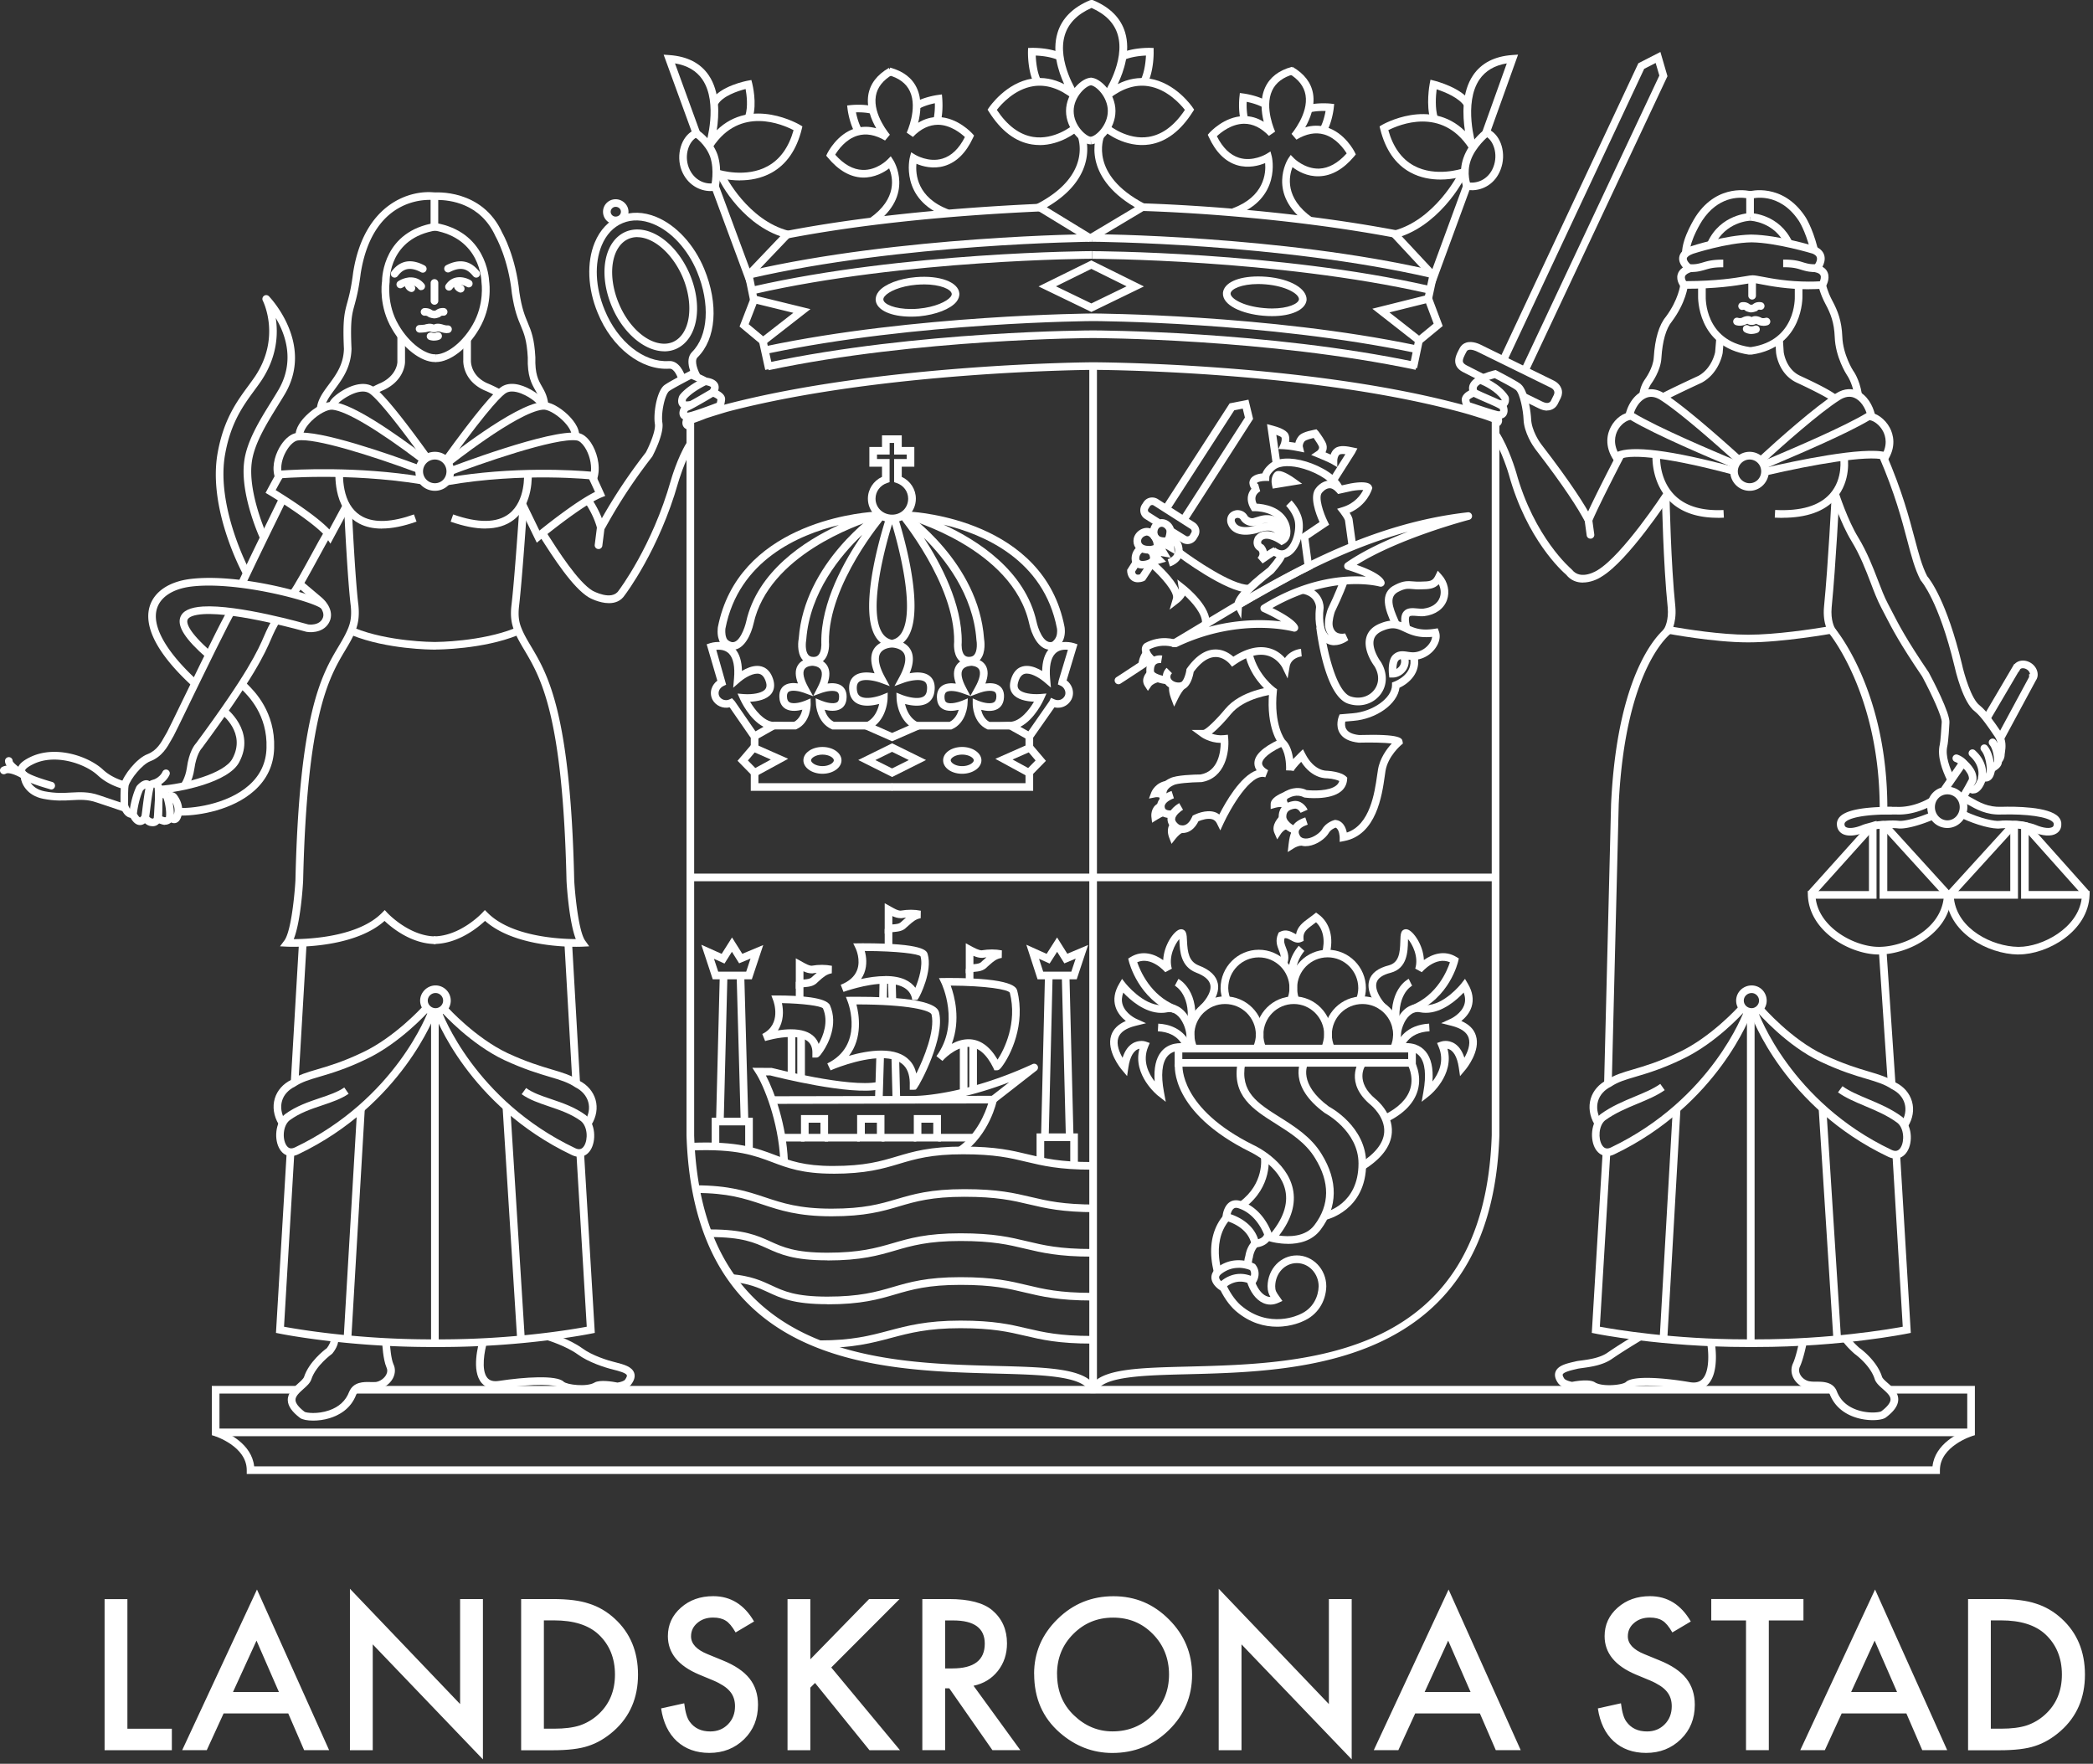 <svg width="356" height="300" fill="none" xmlns="http://www.w3.org/2000/svg"><rect width="100%" height="100%" fill="#333333" stroke="none"/><g clip-path="url(#a)" fill="#fff"><path d="M3.9 132.51c-.14-.08-.29-.17-.45-.27-.87-.49-2.03-.91-2.47-.64a.65.65 0 0 1-.66-1.12c.24-.14.51-.22.8-.25-.17-.27-.27-.54-.27-.8 0-.36.29-.65.65-.65.36 0 .65.29.65.65.07.29.96 1.05 1.99 1.7.21.12.36.22.45.28l-.68 1.11-.01-.01ZM211.01 20.37c-.43-1.76-.2-3.8-.19-3.89l.07-.66.66.09c.1.01 2.5.35 4.16 1.38l-.69 1.1c-.93-.58-2.2-.91-2.97-1.07-.03.69-.02 1.78.21 2.74l-1.26.31h.01ZM225.69 22.36l-1.14-.63c.51-.93.79-2.12.92-2.85-.66-.02-1.68 0-2.6.22l-.3-1.27c1.72-.4 3.63-.22 3.71-.21l.65.07-.07.65c0 .09-.26 2.33-1.18 4.02h.01ZM160.03 20.61l-1.26-.3c.23-.97.26-2.06.24-2.75-.71.15-1.83.44-2.72.95l-.64-1.13c1.64-.93 3.8-1.22 3.89-1.23l.67-.09.06.67c0 .09.19 2.11-.24 3.88ZM145.38 22.52c-.91-1.65-1.2-3.82-1.21-3.92l-.08-.66.66-.07c.08 0 2.04-.22 3.83.22l-.31 1.26c-.96-.24-2.01-.26-2.68-.24.15.72.44 1.86.94 2.77l-1.14.63-.01.01ZM195.21 14.14l-1.17-.57c.66-1.36.83-3.17.88-4.12-.87.04-2.45.18-3.73.74L190.67 9c2.13-.93 4.82-.86 4.93-.86l.62.02v.62c.01.13.06 3.15-1.01 5.36ZM175.87 14.2c-1.09-2.18-1.02-5.29-1.02-5.42l.02-.62.62-.02c.12 0 2.95-.07 5.13.93l-.54 1.18c-1.33-.61-3.01-.76-3.91-.8.04.97.2 2.82.87 4.16l-1.16.58-.01.01ZM237.26 40.43c-18.93-3.57-37.73-4.39-43.04-4.55l-.02-1.3h.04c5.35.17 24.24.99 43.26 4.58l-.24 1.28v-.01ZM134.07 40.54l-.24-1.28c12.11-2.31 26.68-3.86 43.32-4.61l.06 1.3c-16.57.74-31.08 2.28-43.13 4.58l-.01.01ZM186.33 236.97h-.87l-.18-.36c-1.31-2.6-8.04-2.77-15.84-2.98-20.47-.53-51.41-1.33-52.67-40.49V71l.44-.15s1.32-.45 2.4-.89c1.03-.35 3.61-1.13 3.72-1.16 26.45-6.95 62.17-7.18 62.53-7.18.43 0 35.5.08 61.86 6.95.07.02 1.91.47 4.15 1.19 1.3.38 2.19.73 2.58.89l.05.02h.53v122.45c-1.29 39.32-33.61 40.13-52.92 40.62-7.68.19-14.32.36-15.59 2.87l-.18.36h-.01ZM118.07 71.93v121.19c1.22 37.91 31.42 38.69 51.4 39.21 8.12.21 14.18.37 16.43 2.9 2.23-2.44 8.19-2.59 16.17-2.79 20.08-.51 50.41-1.27 51.66-39.34V71.76c-.44-.17-1.2-.46-2.24-.76-2.22-.72-4.07-1.17-4.09-1.18-26.21-6.83-61.11-6.91-61.46-6.91-.43 0-35.98.23-62.25 7.13 0 0-2.64.79-3.62 1.13-.71.29-1.51.58-2 .75v.01Z"/><path d="M186.58 62.27h-1.3v174.05h1.3V62.27Z"/><path d="M254.3 148.59H117.39v1.3H254.3v-1.3ZM219.05 211.56c-1.55 0-2.76-.33-2.87-.36l-.98-.28.67-.77c2.35-2.71 3.27-5.3 2.75-7.69-.91-4.17-5.9-6.49-5.95-6.52-13.59-6.73-12.87-14.62-12.83-14.95l1.29.14c0 .07-.59 7.36 12.1 13.64.21.09 5.62 2.61 6.67 7.41.56 2.55-.23 5.23-2.34 7.97 1.55.22 4.46.3 6.02-1.78 2.61-3.46 2.64-7.29.09-11.4-1.61-2.65-4.18-4.26-6.66-5.83-3.89-2.45-7.56-4.76-6.49-10.47l1.28.24c-.91 4.84 2.1 6.73 5.91 9.13 2.49 1.57 5.31 3.34 7.08 6.25 2.81 4.54 2.76 8.99-.16 12.86-1.46 1.96-3.74 2.42-5.56 2.42l-.02-.01Z"/><path d="m225.53 207.47-.26-1.27c.24-.05 5.8-1.31 5.8-8.31 0-5.52-5.66-8.54-5.72-8.57-6.37-4.65-4.12-8.83-4.02-9.01l1.14.63c-.07.14-1.74 3.39 3.57 7.28.18.09 6.33 3.37 6.33 9.67 0 8.08-6.77 9.56-6.84 9.58Z"/><path d="m231.83 199.07-.68-1.11c2.72-1.68 4.17-3.5 4.29-5.39.17-2.59-2.22-4.57-2.24-4.59-4.61-3.77-2.04-7.47-2.02-7.51l1.06.76-.53-.38.53.37c-.08.11-1.86 2.77 1.78 5.75.12.09 2.93 2.41 2.72 5.67-.15 2.34-1.8 4.51-4.91 6.42v.01Z"/><path d="m235.99 190.81-.58-1.17c2.46-1.22 3.97-2.74 4.48-4.51.64-2.22-.5-4.14-.52-4.16l1.11-.68c.06.1 1.46 2.41.66 5.18-.62 2.15-2.35 3.95-5.16 5.34h.01ZM214.32 178.59l-1.17-.56c.3-.63.46-1.34.46-2.04 0-2.88-2.35-5.22-5.24-5.22s-5.22 2.34-5.22 5.22c0 .65.16 1.37.45 2.07l-1.2.5c-.36-.86-.55-1.75-.55-2.57 0-3.6 2.92-6.52 6.52-6.52 3.6 0 6.54 2.93 6.54 6.52 0 .9-.21 1.8-.59 2.6Z"/><path d="m220.07 170.61-1.19-.52c.29-.67.45-1.36.45-2.02 0-2.89-2.34-5.23-5.22-5.23s-5.2 2.35-5.2 5.23c0 .76.25 1.54.44 2.05l-1.22.45c-.23-.61-.52-1.53-.52-2.5 0-3.6 2.92-6.53 6.5-6.53s6.52 2.93 6.52 6.53c0 .83-.19 1.71-.55 2.54h-.01Z"/><path d="M219.84 170.61c-.34-.77-.51-1.64-.51-2.54 0-3.6 2.91-6.53 6.49-6.53s6.51 2.93 6.51 6.53c0 .84-.19 1.72-.54 2.53l-1.19-.52c.28-.65.43-1.35.43-2.02 0-2.89-2.34-5.23-5.21-5.23s-5.19 2.35-5.19 5.23c0 .71.14 1.41.4 2.02l-1.19.52v.01Z"/><path d="M214.13 178.58c-.36-.77-.54-1.67-.54-2.59 0-3.6 2.9-6.52 6.47-6.52s6.47 2.93 6.47 6.52c0 .97-.37 2.13-.49 2.46l-1.23-.43c.19-.55.42-1.42.42-2.03 0-2.88-2.32-5.22-5.17-5.22s-5.17 2.34-5.17 5.22c0 .74.15 1.45.43 2.05l-1.18.54h-.01Z"/><path d="m237.71 178.57-1.2-.51c.29-.7.45-1.41.45-2.07 0-2.88-2.34-5.22-5.22-5.22s-5.21 2.34-5.21 5.22c0 .65.15 1.37.45 2.07l-1.2.5c-.36-.86-.55-1.75-.55-2.57 0-3.6 2.92-6.52 6.52-6.52 3.6 0 6.52 2.93 6.52 6.52 0 .83-.19 1.72-.55 2.58h-.01ZM212.89 215.3h-1.3c0-.57.06-1.06.19-1.55l.04-.12c.16-1.05.61-1.98 1.28-2.63l.91.93c-.48.47-.81 1.2-.92 2.01l-.07.23c-.08.35-.12.7-.12 1.12l-.01.01ZM217.2 225.66c-2.06 0-4.6-.59-7.05-2.71-1.13-1.01-2.13-2.46-2.89-4.2l1.19-.52c.68 1.55 1.59 2.88 2.56 3.75 4.87 4.21 10.03 1.6 10.08 1.58 2.31-.98 3.16-3.1 3.2-4.77 0-2.17-1.66-3.95-3.71-3.95s-3.65 1.73-3.68 3.94c0 .75.19 1.01.63 1.64l.6.86-.71.32c-.87.39-1.76.4-2.59.02-1.21-.55-2.21-1.89-2.75-3.67l1.25-.37c.42 1.4 1.18 2.47 2.04 2.86.24.11.47.16.72.16-.29-.48-.49-1-.49-1.84.05-2.94 2.24-5.23 4.98-5.23s5.01 2.36 5.01 5.26c-.06 2.66-1.57 4.93-3.95 5.93 0 0-1.85.94-4.44.94ZM206.44 216.34c-.16-.76-.31-1.5-.38-2.28-.28-2.96.45-5.53 2.1-7.42l.98.85c-1.78 2.05-1.95 4.64-1.78 6.45.07.71.21 1.42.36 2.14l-1.27.27-.01-.01ZM211.67 205.45l-.78-1.04c4.2-3.14 3.6-7.4 3.58-7.58l1.28-.2c.03.21.76 5.19-4.08 8.82Z"/><path d="M240.82 181.43H199.8v-3.73h41.02v3.73Zm-39.72-1.3h38.42v-1.12H201.1v1.12Z"/><path d="m241.81 187.4.3-1.7c.51-2.84.29-4.92-.62-6.02-.53-.64-1.31-.96-2.3-.96-.55 0-.95.11-.96.11l-.41.11-.27-.34c-.97-1.23-.67-3.6.1-5.2.91-1.88 2.4-2.85 4.09-2.51.25.05.51.08.77.08 3.17 0 6.05-3.68 6.08-3.72l.59-.76.49.83c.81 1.37 1.02 2.7.63 3.93-.34 1.08-1.09 1.88-1.74 2.41 1.3.56 2.13 1.38 2.47 2.46.86 2.63-1.65 5.68-1.76 5.81l-.93 1.11-.21-1.44c-.28-1.9-.96-3.03-1.93-3.22 1.23 4.48-2.99 7.91-3.04 7.95l-1.35 1.07Zm-2.61-9.98c.96 0 2.31.25 3.29 1.43.93 1.12 1.32 2.83 1.16 5.1 1.02-1.31 2.1-3.46 1.05-5.91l-.27-.64.66-.23c.06-.02.36-.12.8-.12.74 0 2.37.31 3.19 2.86.54-.94 1.08-2.27.72-3.39-.31-.95-1.28-1.63-2.89-2.04l-1.78-.45 1.67-.77s1.78-.84 2.27-2.4c.2-.63.16-1.31-.11-2.04-1.14 1.22-3.62 3.45-6.43 3.45-.35 0-.69-.03-1.03-.1-1.44-.29-2.37 1.19-2.66 1.81-.64 1.32-.72 2.74-.43 3.5.21-.03.49-.05.79-.05v-.01Z"/><path d="m238.71 178.34-1.27-.28c.27-1.28 1.8-3.75 5.64-3.95l.07 1.3c-3.77.2-4.41 2.82-4.43 2.93h-.01ZM240.6 172.21l-.49-1.21c4.37-1.77 6.05-5.93 6.51-7.33-2.43-1.04-4.68 1.57-4.78 1.69l-1.12-.61c.62-2.02-.48-4.14-1.23-5.02 0 .14 0 .28-.01.42-.04 1.7-.11 4.54-2.91 5.3-1.4.35-2.21.92-2.43 1.68-.38 1.3.93 3.08 1.47 3.65l-.95.89c-.1-.11-2.44-2.64-1.77-4.91.36-1.23 1.49-2.1 3.35-2.57 1.71-.47 1.89-2.12 1.94-4.07.02-.63.03-1.12.16-1.49.14-.45.6-.68 1.09-.53.97.3 2.66 2.64 2.76 5.19 1.43-1.02 3.51-1.76 5.54-.51l.4.24-.1.45c-.06.26-1.51 6.33-7.43 8.72v.02Z"/><path d="M236.9 175.05c-1.01-6.67 2.55-8.49 2.71-8.56l.57 1.17-.28-.58.29.58c-.12.06-2.86 1.54-2 7.2l-1.29.2v-.01ZM198.28 187.4l-1.36-1.07s-4.32-3.47-3.11-7.95c-.95.2-1.62 1.33-1.89 3.22l-.21 1.43-.93-1.11c-.11-.13-2.63-3.17-1.78-5.8.35-1.08 1.18-1.9 2.49-2.46-.66-.53-1.41-1.33-1.75-2.41-.39-1.24-.18-2.56.63-3.93l.48-.82.59.75s2.94 3.72 6.1 3.72c.26 0 .52-.03.77-.08 1.74-.36 3.33.77 4.24 2.84.69 1.57.95 3.78-.1 4.91l-.27.29-.38-.1s-.41-.11-.96-.11c-.99 0-1.76.32-2.29.96-.91 1.1-1.11 3.18-.58 6.02l.32 1.7h-.01Zm-4.16-10.35c.43 0 .74.1.79.12l.65.23-.27.64c-1.02 2.43.08 4.58 1.11 5.9-.17-2.26.21-3.97 1.13-5.08 1.31-1.58 3.25-1.49 4.12-1.37.32-.7.2-2.04-.32-3.22-.66-1.5-1.68-2.31-2.79-2.09-.33.07-.68.1-1.03.1-2.82 0-5.31-2.23-6.45-3.45-.27.73-.31 1.41-.11 2.04.5 1.58 2.26 2.39 2.28 2.4l1.7.77-1.81.45c-1.62.4-2.6 1.09-2.91 2.04-.36 1.12.19 2.45.73 3.39.81-2.55 2.42-2.86 3.16-2.86l.02-.01Z"/><path d="M201.33 178.34c-.03-.11-.66-2.73-4.39-2.93l.07-1.3c3.8.2 5.32 2.68 5.59 3.96l-1.27.27ZM199.55 172.26c-5.88-2.31-7.48-8.49-7.54-8.76l-.11-.46.4-.25c2.04-1.26 4.12-.51 5.55.52.11-2.57 1.8-4.91 2.77-5.21.48-.15.94.08 1.1.55.13.34.16.83.18 1.44.09 1.86.3 3.46 2.01 4.13 1.9.72 2.99 1.77 3.24 3.1.43 2.37-2.08 4.63-2.19 4.72l-.86-.97c.58-.51 2.02-2.15 1.77-3.52-.16-.86-.97-1.57-2.42-2.12-2.64-1.03-2.76-3.69-2.84-5.28 0-.15-.01-.29-.02-.43-.75.86-1.87 3-1.27 5.04l-1.12.6c-.1-.12-2.36-2.73-4.77-1.7.49 1.43 2.26 5.67 6.61 7.38l-.47 1.21-.02.01Z"/><path d="m203.11 175.07-1.28-.23c.99-5.47-1.87-7.12-2-7.19l.61-1.15c.16.08 3.83 2.12 2.66 8.57h.01ZM141.65 199.63c-5.13 0-7.75-.99-10.28-1.95-3-1.13-6.1-2.31-13.7-2l-.05-1.3c7.87-.32 11.1.9 14.22 2.08 2.53.96 4.92 1.86 9.82 1.86 5.44 0 8.08-.79 10.88-1.62 2.77-.83 5.63-1.68 11.28-1.68 5.65 0 8.36.68 11.08 1.33 2.78.67 5.4 1.3 10.81 1.3v1.3c-5.56 0-8.38-.68-11.11-1.33-2.77-.67-5.39-1.29-10.78-1.29s-8.1.79-10.9 1.63c-2.77.83-5.63 1.68-11.25 1.68l-.02-.01ZM141.45 206.88c-5.72 0-8.8-1.03-11.78-2.02-3.01-1-5.86-1.95-11.38-1.95v-1.3c5.73 0 8.81 1.03 11.79 2.02 3.01 1 5.86 1.95 11.37 1.95 5.51 0 8.23-.79 11.08-1.63 2.82-.83 5.74-1.69 11.5-1.69s8.53.68 11.31 1.33c2.83.67 5.51 1.29 11.01 1.29v1.3c-5.65 0-8.53-.67-11.31-1.33-2.83-.67-5.51-1.29-11.02-1.29s-8.27.79-11.13 1.64c-2.81.83-5.73 1.68-11.45 1.68h.01ZM140.73 214.37c-5.76 0-8.04-1.04-10.25-2.04-2.18-.99-4.23-1.92-9.71-1.92v-1.3c5.76 0 8.04 1.04 10.25 2.04 2.18.99 4.23 1.92 9.71 1.92s8.27-.79 11.13-1.62c2.83-.83 5.75-1.68 11.5-1.68s8.53.69 11.31 1.35c2.84.68 5.52 1.32 11.04 1.32v1.3c-5.67 0-8.56-.69-11.34-1.35-2.83-.68-5.51-1.31-11-1.31s-8.27.79-11.13 1.63c-2.83.82-5.75 1.68-11.5 1.68l-.01-.02ZM140.73 221.83c-5.72 0-7.94-1.04-10.09-2.04-1.66-.77-3.22-1.5-6.42-1.79l.12-1.29c3.43.31 5.17 1.13 6.86 1.91 2.11.99 4.11 1.92 9.54 1.92 5.43 0 8.27-.79 11.13-1.63 2.83-.83 5.75-1.68 11.5-1.68s8.53.69 11.31 1.35c2.84.68 5.52 1.32 11.04 1.32v1.3c-5.67 0-8.56-.69-11.34-1.35-2.83-.68-5.51-1.31-11-1.31s-8.27.79-11.13 1.63c-2.83.83-5.75 1.68-11.5 1.68l-.02-.02ZM139.39 229.29v-1.3c5.55 0 8.58-.81 11.79-1.66 3.16-.84 6.43-1.71 12.18-1.71s8.52.67 11.3 1.32c2.84.66 5.52 1.29 11.04 1.29v1.3c-5.67 0-8.55-.67-11.34-1.33-2.83-.66-5.51-1.29-11.01-1.29s-8.62.81-11.84 1.67c-3.15.84-6.41 1.7-12.13 1.7l.01.01Z"/><path d="M132.72 197.49c-.29-6.84-2.89-12.97-4.11-14.87l-.64-1 3.29.02c.13.03 13.24 3.4 18.02 2.39l.27 1.27c-4.93 1.05-17.31-2.06-18.54-2.38h-.74c1.5 2.86 3.48 8.47 3.74 14.51l-1.3.05.01.01Z"/><path d="m163.73 196.2-.75-1.06c3.21-2.27 4.61-5.88 5.1-7.46l-36.75.08v-1.3l38.39-.08-.16.78c-.05.23-1.22 5.78-5.83 9.05v-.01Z"/><path d="M168.92 187.68a.65.65 0 0 1-.4-1.16l3.13-2.44c-9.19 3.5-15.36 3.6-15.66 3.61a.662.662 0 0 1-.66-.64c0-.36.28-.65.64-.66.08 0 8.28-.14 19.66-5.4.3-.14.66-.03.83.25.17.28.1.65-.16.85l-7 5.46a.67.67 0 0 1-.4.14l.02-.01ZM136.84 192.86h-3.85v1.3h3.85v-1.3ZM146.24 192.86h-5.97v1.3h5.97v-1.3ZM155.85 192.86h-5.9v1.3h5.9v-1.3ZM165.79 192.86h-6.22v1.3h6.22v-1.3Z"/><path d="M140.85 194.16h-4.61v-4.5h4.61v4.5Zm-3.31-1.3h2.01v-1.9h-2.01v1.9ZM150.44 194.16h-4.65v-4.5h4.65v4.5Zm-3.34-1.3h2.05v-1.9h-2.05v1.9ZM160.05 194.16h-4.62v-4.5h4.62v4.5Zm-3.33-1.3h2.02v-1.9h-2.02v1.9ZM155.39 185.36h-.65v-.66c.06-1.55-.27-2.71-1-3.48-.79-.82-2.07-1.24-3.82-1.24-3.88 0-8.61 2.05-8.65 2.08l-.55-1.18c6.23-3.05 3.6-10.15 3.49-10.45l-.33-.87.93-.02h.93c13.36 0 13.84 2.05 14 2.72.98 4.26-3.17 12.05-3.77 12.81l-.2.25-.36.04h-.02Zm-5.47-6.67c2.12 0 3.72.55 4.76 1.64.58.6.97 1.36 1.18 2.27 1.26-2.54 3.22-7.29 2.59-10.04-.15-.66-3.75-1.72-12.73-1.72h-.05c.45 1.73 1.09 5.68-1.27 8.74 1.65-.47 3.64-.89 5.51-.89h.01Z"/><path d="M155.7 170.09h-.53l-.11-.52c-.47-1.48-1.98-2.26-4.47-2.26-3.31 0-7.08 1.39-7.12 1.4l-.47-1.21c1.42-.56 2.35-1.39 2.77-2.46.69-1.75-.19-3.64-.2-3.66l-.44-.92 1.59-.02c10.54 0 10.91 1.29 11.07 1.84.86 2.9-1.35 7.23-1.57 7.52l-.19.26-.35.02.02.01Zm-5.11-4.08c2.83 0 4.32.92 5.11 2 .57-1.38 1.33-3.78.87-5.36-.4-.4-3.8-.88-9.48-.9.25.9.46 2.33-.09 3.76-.14.36-.32.69-.54 1.01 1.26-.28 2.72-.5 4.13-.5v-.01ZM138.83 179.88h-.65v-.66c.03-.86-.17-1.48-.6-1.93-.58-.61-1.61-.91-3.07-.91-2.14 0-4.35.69-4.37.69l-.48-1.2c3.34-1.65 1.93-5.5 1.87-5.67l-.33-.88h.94c3.79 0 8.43.29 9.04 1.68 1.42 3.29-.34 6.54-1.16 7.79-.72 1.09-.94 1.09-1.18 1.09h-.01Zm-4.31-4.81c1.82 0 3.17.44 4 1.31.32.34.57.73.73 1.18.79-1.39 1.71-3.78.73-6.05-.39-.43-3.5-.83-6.98-.89.29 1.33.3 3.14-.69 4.63.68-.1 1.45-.18 2.21-.18ZM169.56 182.04h-.43l-.17-.4c-1.16-2.36-2.59-3.58-4.24-3.58-2.32 0-4.4 2.36-4.42 2.39l-1.02-.81c4.08-5.56.9-12.29.87-12.36l-.44-.92 1.64-.02c11.07 0 11.52 1.63 11.67 2.16 1.45 5.72-1.11 11-2.66 13-.25.32-.45.54-.79.54h-.01Zm-4.84-5.28c1.95 0 3.61 1.17 4.96 3.47 1.12-1.68 3.39-6.22 2.08-11.39-.35-.55-4-1.17-10.05-1.2.65 1.77 1.73 5.8.18 9.91.83-.45 1.8-.79 2.84-.79h-.01ZM149.063 179.379l-.229 7.617 1.299.039.229-7.617-1.299-.039ZM152.925 179.578l-1.3.033.187 7.427 1.3-.032-.187-7.428Z"/><path d="m149.612 166.616-.074 3.499 1.299.027.074-3.499-1.299-.027ZM152.346 166.676l-1.299.033.087 3.419 1.3-.033-.088-3.419ZM135.28 176.02h-1.3v7.36h1.3v-7.36ZM136.91 176.02h-1.3v7.71h1.3v-7.71ZM164.56 177.13h-1.3v8.29h1.3v-8.29ZM166.17 177.13h-1.3v8.08h1.3v-8.08ZM151.78 158.01h-1.3v2.97h1.3v-2.97Z"/><path d="M150.48 158.79v-5.16l1.17.65c.56.32 1.05.59 1.52.61 1.28-.21 2.35-.2 3.45.01l-.02 1.28c-.82.13-1.36.61-2.04 1.22l-.4.35c-.59.64-1.46.71-2.16.78-.25.02-.5.04-.73.09l-.79.18v-.01Zm1.3-2.97v1.41h.11c.58-.05 1.07-.09 1.38-.42l.44-.39c.13-.12.26-.23.39-.35-.25.02-.51.06-.78.1h-.11c-.52 0-.99-.15-1.44-.36l.01.01ZM165.57 164.8h-1.3v1.97h1.3v-1.97Z"/><path d="M164.27 165.54v-5.1l.96.52c.54.29 1.21.65 1.71.68 1.3-.2 2.34-.2 3.47.01l-.02 1.28c-.89.13-1.42.6-2.09 1.19l-.34.3c-.66.74-1.53.82-2.23.88-.23.02-.45.04-.67.08l-.78.16h-.01Zm1.3-2.96V164h.04c.67-.06 1.09-.12 1.39-.47l.07-.07.37-.32c.12-.1.23-.2.35-.31-.23.02-.46.05-.7.09h-.1c-.47 0-.96-.14-1.41-.34h-.01ZM136.66 167h-1.3v3.12h1.3V167Z"/><path d="M135.36 168.16V163l1.17.65c.54.3 1.05.59 1.52.61 1.24-.21 2.34-.2 3.45.01l-.02 1.28c-.9.14-1.5.69-2.2 1.32l-.26.24c-.61.65-1.46.73-2.15.79-.24.02-.49.04-.72.09l-.79.18v-.01Zm1.3-2.98v1.42h.1c.65-.06 1.06-.11 1.35-.42l.3-.27.51-.45c-.23.02-.47.05-.71.1h-.11c-.52 0-1-.15-1.44-.36v-.02ZM128.05 195.8h-1.3v-4.39h-4.41v3.69h-1.29v-4.99h7v5.69ZM127.87 166.57h-6.64l-1.94-5.88 3.46 1.55 1.76-2.79 1.75 2.78 3.56-1.49-1.94 5.83h-.01Zm-5.71-1.3h4.76l.74-2.23-1.94.81-1.23-1.96-1.26 2-1.79-.81.72 2.18v.01Z"/><path d="m122.426 165.982-.631 24.752 1.3.033.63-24.752-1.299-.033ZM126.597 165.984l-1.299.036.687 24.75 1.299-.036-.687-24.75ZM183.34 198.4h-1.3v-4.32h-4.43v3.66h-1.3v-4.96h7.03v5.62ZM183.15 166.57h-6.67l-1.91-5.88 3.45 1.55 1.78-2.79 1.74 2.77 3.54-1.49-1.94 5.84h.01Zm-5.72-1.3h4.79l.74-2.22-1.92.81-1.23-1.97-1.28 2-1.8-.81.71 2.19h-.01Z"/><path d="m177.737 165.998-.661 27.422 1.3.032.66-27.422-1.299-.032ZM181.904 165.978l-1.3.032.69 27.422 1.299-.033-.689-27.421ZM311.53 235.73H60.64v1.3h250.89v-1.3Z"/><path d="M329.97 250.71h-288v-.65c0-4.07-5.42-5.79-5.48-5.81l-.46-.14v-8.38h14.51v1.3H37.33v6.14c1.4.53 5.48 2.39 5.9 6.24H328.7c.42-3.85 4.51-5.71 5.91-6.24v-6.14h-13.22v-1.3h14.52v8.38l-.46.14c-.06.02-5.49 1.74-5.49 5.81v.65h.01Z"/><path d="M335.26 242.98H36.68v1.3h298.58v-1.3ZM214.76 95.84l-.85-.98c.5-.52.29-.97.16-1.16-.51-.29-.71-.68-.79-.97-.21-.74.2-1.42.25-1.5 1.23-1.48 3.23-.83 4.48-.06.43-.58 0-1.74 0-1.76-1-2.54-4.59-2.47-4.64-2.46h-.39l-.2-.32c-.54-.92-.68-1.78-.44-2.57.12-.38.31-.69.52-.93-.33-.43-.35-.95-.35-1.07.13-1.17 1.42-1.47 2.21-1.54.33-.9 1.2-1.59 1.31-1.68 1.27-1 3.51-1.12 6.14-.33 2.56.77 5.62 2.53 6.29 4.57l-1.23.41c-.44-1.33-2.78-2.94-5.43-3.74-2.19-.66-4.04-.61-4.97.12-.3.23-.92.85-.93 1.3l-.02.63h-.63c-.65 0-1.35.17-1.44.33 0 .03.06.17.09.2h.1l.35 1.23s-.59.3-.77.89c-.1.35-.05.75.16 1.21 1.16.06 4.36.47 5.47 3.28.38.99.61 2.85-.89 3.61l-.35.18-.32-.23s-2.21-1.55-3.08-.51c0 0-.09.24-.05.38.02.08.11.16.25.23l.12.06.09.1c.19.22.41.58.5 1.01.94-.61 1.14-.66 1.22-.68l.34 1.25c-.24.1-1.37.85-2.29 1.5h.01Z"/><path d="m211.15 105.3-1.08-2.11c-.56-1.1 1.34-3.35 5.65-6.67 1.47-1.7 1.62-2.18 1.63-2.23-.04.15.07.47.4.58l.41-1.23.45.49c.11.4.05.98-1.95 3.3l-.09.09c-1.59 1.23-3.06 2.52-4.05 3.53.59-.33 1.32-.74 2.22-1.25 1.71-.96 4.81-2.67 7.12-3.82l-.67-5 3.25-2.19c-.6-1.33-1.77-4.37-.62-5.75.06-.09.91-1.23 2.23-1.3.71-.03 1.39.25 2.02.85l1.7-.37c3.18-.56 3.48.29 3.58.57l.07.2-.06.2c-.04.12-.83 2.74-3.8 4.02.2.32.4.69.49 1.03l.59 4.27-1.29.18-.58-4.18c-.09-.29-.51-.91-.75-1.22l-.59-.75.91-.28c2.14-.65 3.14-2.13 3.53-2.92-.45-.02-1.19.03-1.87.15l-2.4.53-.25-.29c-.42-.48-.85-.72-1.25-.69-.7.04-1.26.78-1.27.79-.62.75.23 3.36 1 4.9l.25.51-3.52 2.37.68 5.13-.42.21c-3.62 1.77-10.19 5.51-11.58 6.34l-.13 2.03.04-.02ZM227.54 81.74l-1.1-.7 1.01-1.59-.97-.56c-.48-.28-1.85-.85-2.34-1.05l-1.12-.46 1.01-.68s.42-.31.32-.71c-.06-.21-.48-.89-.91-1.5-1.3.3-1.52.54-1.54.57-.39.49-.3.88-.3.89l.24 1-1-.2s-1.4-.3-2.44-.34l-.95-.04.38-.87c.12-.29.25-.84.13-1.11-.08-.1-.43-.27-.87-.43l.64 4.49-1.29.18-.93-6.49.95.25c.85.22 2.32.7 2.67 1.44.2.43.2.92.13 1.33.39.04.76.1 1.07.15.07-.32.22-.69.52-1.07.33-.48 1.16-.84 2.67-1.14l.4-.08.31.32c.37.49 1.23 1.7 1.38 2.29.13.5.04.95-.15 1.31.27.12.58.25.87.38.13-.38.35-.8.76-1.08.8-.6 2.16-.31 2.88-.16l.91.19-.42.81-2.93 4.61.01.05Zm.83-4.52c-.26 0-.43.04-.53.11-.29.2-.38.77-.38.99v1.11l1.38-2.18c-.18-.02-.34-.03-.47-.03ZM216.48 83.11l-.13-.6c-.3-1.4.43-2.12.52-2.2l.21-.13c.12-.05.26-.07.41-.07.89 0 2.31.97 2.72 1.27l1.27.91-5 .82Z"/><path d="M217.49 92.11c0-.19-.14-1.86-1.83-1.86-.46 0-1.01.12-1.63.35-.57.17-1.36.35-2.17.35-1.6 0-2.69-.71-3.08-2-.03-.11-.18-.79.21-1.39.17-.27.52-.62 1.19-.76 0 0 .12-.03.31-.03.73 0 1.36.36 1.71 1 0 0 .3.37.78.37.07 0 .15 0 .23-.03l.99-.29s.59-.2 1.31-.2c.92 0 1.71.31 2.27.9.73.76 1.07 1.96 1.01 3.57h-1.3v.02Zm-7-4.03c-.24.04-.35.1-.41.18-.08.12-.06.3-.05.36.13.42.47 1.03 1.83 1.03.66 0 1.32-.15 1.76-.28.03-.01.06-.02.08-.03l-.18.05a2.3 2.3 0 0 1-.55.07c-.96 0-1.64-.62-1.88-.99-.07-.13-.21-.38-.61-.38l.01-.01Zm5.02.86c-.45 0-.82.11-.9.13.4-.09.79-.13 1.15-.12-.08 0-.17-.01-.25-.01Z"/><path d="M218.03 94.9c-.55 0-1.21-.18-1.94-.73l.78-1.04c1.06.8 1.68.37 1.88.23 1.21-.82 1.83-3.47 1.43-4.91-.36-1.33-1.41-2.4-1.42-2.41l.92-.92c.05.05 1.3 1.32 1.75 2.99.54 1.94-.2 5.14-1.95 6.33-.32.22-.82.46-1.46.46h.01ZM201.68 89.08l-1.1-.7 11.17-17.36-.37-1.52-1.44.28-11.27 17.44-1.09-.71 11.57-17.9 3.2-.63.79 3.27-11.46 17.83ZM198.02 92.71c-.78 0-1.78-.32-2.23-1.2-.5-1.17-.04-2.54.99-3.02.26-.13.54-.19.83-.19.84 0 1.63.56 2 1.43.25.79-.04 2.52-.94 2.88-.18.08-.46.1-.65.1Zm-.42-3.11a.66.66 0 0 0-.27.06c-.45.21-.56.86-.37 1.3.22.44.97.45 1.05.45.1 0 .17-.01.18-.01.09-.12.28-.92.19-1.21-.15-.33-.47-.59-.79-.59h.01Z"/><path d="M195.46 94.16c-1.45 0-2.41-.63-2.63-1.72-.11-.56 0-1.13.34-1.62.37-.53.95-.9 1.6-1.01 1.4-.22 2.47 1.13 2.69 2.36.26 1.49-.66 1.8-1.55 1.97h-.12s-.16.02-.33.02Zm-.4-3.08c-.38.06-.65.23-.82.47-.09.14-.2.36-.14.63.11.56.8.68 1.36.68h.26c.34-.07.47-.12.51-.15-.01-.01 0-.1-.04-.3-.11-.59-.65-1.32-1.13-1.32v-.01Z"/><path d="M194.34 96.71c-1 0-1.68-.49-1.84-1.38-.16-.99.39-2.26 1.46-2.61l.4 1.24c-.36.12-.65.69-.57 1.14.02.11.08.43.99.27.48-.09.73-.25.81-.36.01-.02.05-.07.01-.21l-.02-.12c-.01-.22-.16-.45-.33-.51l.43-1.23c.63.22 1.12.87 1.19 1.58.09.43.03.83-.19 1.17-.3.47-.88.79-1.67.93-.23.04-.45.06-.65.06l-.02.03Z"/><path d="M193.53 99.04c-.38 0-.71-.1-1-.3-.76-.53-.81-1.51-.81-1.62v-.2l.99-1.56 1.1.7-.76 1.2c.04.15.11.34.23.42.15.1.41.07.61.01l3.89-5.96 1.09.71-4.1 6.28-.3.15c-.33.12-.64.17-.93.17h-.01ZM199 96.36l-.39-1.24s1.1-.36 1.22-1.18c.04-.22.16-1.29-.73-1.45l.22-1.28c1.75.3 1.94 2.05 1.79 2.93-.23 1.62-2.04 2.19-2.12 2.22h.01Z"/><path d="M212.32 100.77c-3.78 0-11.81-6.02-12.15-6.27l.78-1.04c2.22 1.67 8.6 6.01 11.37 6.01v1.3ZM205.73 106.13l-1.29-.14c.16-1.48-1.63-3.5-2.9-4.69-.35.64-.9 1.08-1 1.16l-1.6 1.24.57-1.94c.3-1.03-2.07-3.71-3.76-5.19l.86-.98c.61.53 3.04 2.74 3.91 4.73v-.11l-.26-1.65 1.31 1.04c.46.37 4.46 3.65 4.16 6.52v.01Z"/><path d="M199.95 110.07h-.26c-.29 0-.55-.2-.63-.48-.08-.28.04-.58.3-.73 1.72-1.01 3.48-2.08 5.29-3.17 12.88-7.77 27.48-16.57 44.97-18.55a.65.65 0 0 1 .23 1.28c-.12.03-11.79 3.08-19.09 7.66 1.73.6 4.26 1.65 4.71 2.83.09.23.04.49-.13.67-.17.18-.42.25-.66.19-.03-.01-7.92-2.24-18.26 3.64 1.56.77 3.88 2.06 4.34 3.11.1.23.06.5-.11.69a.65.65 0 0 1-.67.2c-.02 0-2.26-.62-5.78-.62-3.3 0-8.41.56-13.99 3.23-.09.04-.18.06-.28.06l.02-.01Zm39.61-19.66c-12.72 3.46-23.88 10.15-33.97 16.23 3.41-.92 6.41-1.16 8.63-1.16 1.46 0 2.71.1 3.69.22-.91-.56-2.07-1.16-3.14-1.64a.638.638 0 0 1-.38-.55c-.02-.24.1-.47.31-.6 7.67-4.7 14.16-5.07 17.62-4.82-.95-.43-2.13-.86-3.22-1.19a.648.648 0 0 1-.46-.52c-.04-.25.07-.5.27-.64 3.04-2.12 7.01-3.93 10.65-5.34v.01ZM190.24 116.38c-.22 0-.43-.11-.55-.31a.645.645 0 0 1 .21-.89s.91-.57 5.47-3.6c.3-.2.7-.12.9.18.2.3.12.7-.18.9-4.61 3.06-5.48 3.6-5.51 3.62-.11.07-.22.1-.34.1Z"/><path d="M198.39 116.37c-.54-.06-3.27-.45-3.4-2.08-.06-1.01.19-1.76.74-2.26.79-.71 1.85-.55 1.96-.53l-.22 1.28.11-.64-.1.64s-.56-.08-.89.22c-.3.27-.33.8-.31 1.19.03.31 1.14.76 2.25.88l-.15 1.29.01.01Z"/><path d="M196.21 113.2c-.24-.09-.46-.24-.63-.4-.93-.86-1.42-1.74-1.37-2.46.03-.39.22-.73.53-.94 2.73-1.49 5.17-.61 5.27-.57l-.46 1.22c-.08-.03-1.95-.68-4.05.41 0 .15.17.66.97 1.4.05.05.12.1.2.13l-.47 1.21h.01ZM226.96 109.75c-.19 0-.39-.02-.58-.06-.86-.19-1.55-.77-2.05-1.73-.03-.05-.85-1.57-.48-4.69 0-.12-.1-1.93-2.36-2.29l.2-1.28c2.73.43 3.45 2.57 3.45 3.65-.33 2.72.32 3.98.33 3.99.16.31.34.55.53.72-.32-.41-.53-.92-.61-1.5-.17-1.22.39-2.81.46-2.99 1.33-2.75 2.05-4.74 2.06-4.76l1.22.44c-.03.08-.75 2.07-2.09 4.82-.12.34-.47 1.54-.37 2.3.05.36.2.85.63 1.16.37.26.88.33 1.5.21l.53 1.15c-.05.04-1.11.85-2.37.85v.01ZM220.13 141.74c-.75 0-2.64-1.25-2.64-2.81 0-1.01.42-2.29 2.42-2.66 1.35-.26 2.23.84 2.5 1.45l-1.19.53s-.4-.83-1.07-.7c-1.13.2-1.36.7-1.36 1.38 0 .68 1.07 1.45 1.39 1.52l-.05 1.3v-.01Z"/><path d="M218.3 137.74c-.09-.11-.88-1.06-.63-2.05.1-.38.38-.9 1.2-1.22-.01 0 1.65-.92 3.36-.09 1.11.12 3.87.2 5.07-.79.25-.21.42-.46.5-.75-.32-.15-.96-.38-2.08-.46-.03 0-2.5.18-4.4-2.8-.63.65-1.2 1.32-1.28 1.55l-.46-.07-.83-.03v-.11c.04-.9-.08-3.22-1.13-4.21-.15-.17-2.27-2.83-1.76-8.87-.85-.69-3.21-2.87-4.06-6.42l1.26-.3c.91 3.78 3.82 5.88 3.85 5.9l.31.22-.04.38c-.57 5.7 1.36 8.19 1.38 8.22.88.82 1.24 2.16 1.39 3.27.28-.3.62-.65 1.04-1.06l.63-.61.4.78c1.54 3.01 3.65 2.87 3.67 2.87 2.31.15 3.11.83 3.25.97l.21.21-.02.3c-.05.82-.4 1.51-1.03 2.03-1.93 1.59-6 1.09-6.18 1.06l-.22-.07c-1.11-.59-2.26.03-2.31.05-.25.1-.46.21-.49.36-.06.26.2.71.36.89l-.99.84.03.01Z"/><path d="M197.42 136.27c-.37-.77-.43-1.51-.16-2.2.42-1.08 1.5-1.59 1.77-1.7 1.03-.55 4.14-.63 5.17-.64 3.07-.55 3.42-3.94 3.43-5.37-1.92-.02-3.27-.99-3.34-1.04l-1.6-1.17h1.99c.47-.07 2.21-1.73 3.71-3.55 2.63-3.19 7.77-3.76 7.98-3.78l.14 1.29s-4.83.55-7.12 3.32c-.84 1.02-2.15 2.51-3.28 3.36.55.19 1.27.34 2.08.25l.66-.07.06.66c.2 2.26-.49 6.72-4.54 7.4h-.1c-1.86.03-4.15.22-4.62.5l-.1.05s-.83.34-1.08.99c-.13.34-.09.71.12 1.15l-1.17.57v-.02Z"/><path d="M199.09 139.14c-1.84 0-2.15-1.19-2.16-1.25-.2-.5-.19-1.08.07-1.61.56-1.17 2.1-1.69 2.28-1.74l.39 1.24c-.3.1-1.23.5-1.5 1.07-.1.2-.1.41 0 .66.07.18.41.41 1.29.32l.13 1.29c-.18.02-.35.03-.5.03v-.01Z"/><path d="M201.14 141.69c-.72 0-1.24-.3-1.31-.35-1.09-.78-1.27-1.58-1.25-2.12.08-1.48 1.79-2.51 1.99-2.62l.65 1.13c-.34.2-1.3.9-1.34 1.57-.02.31.21.64.66.97 0 0 .46.23.97.07.49-.16.91-.63 1.26-1.4l.09-.21.2-.1c.2-.1 2.03-1 3.56-.5.29.09.54.23.77.41 1.04-2.05 3.59-6.56 6.35-7.52-.22-.32-.37-.71-.38-1.17-.01-1.39 1.35-2.72 4.18-4.06l.56 1.17c-3.1 1.47-3.43 2.5-3.43 2.87 0 .68 1.02 1.17 1.03 1.17l-.48 1.21c-2.47-.85-6.03 5.5-7.09 7.8l-.57 1.23-.6-1.22c-.17-.33-.41-.55-.74-.66-.76-.25-1.84.1-2.38.33-.5 1.01-1.17 1.64-1.97 1.89-.26.08-.51.11-.75.11h.02Z"/><path d="m199.27 143.53-.41-1.07c-.29-.75-.47-2.14.64-2.64l.45 1.01c.26-.2.54-.36.82-.41l.25 1.28c-.19.04-.7.5-1.05.94l-.71.9.01-.01ZM195.96 139.95l-.12-1.03c-.07-.65.14-1.98 1.44-2.38l.32 1.05c.27-.07.4-.05.47-.04l-.21 1.28h.09c-.16.02-.69.29-1.12.56l-.88.55.01.01ZM195.42 135.84l.42-1.11c.03-.07.7-1.7 2.69-1.94l.15 1.29c-.39.05-.7.18-.94.33.04 0 .07.02.11.03l-.32 1.26c-.63-.16-.95-.1-.95-.1l-1.17.23.01.01ZM216.13 137.61v-.85c0-.98 1.38-1.67 2.2-1.99l.47 1.21c-.1.04-.2.08-.31.13.21.09.4.23.54.43l-1.08.73c-.09-.03-.61 0-1 .11l-.82.23ZM217.24 142.77l-.48-1.1c-.6-1.38.77-2.73.93-2.88l.9.94-.07.07c.21-.04.44-.04.69.01l-.28 1.27c-.39-.08-.88.48-1.03.69l-.66 1ZM219.03 144.92l.15-1.33c.24-2.1.64-2.31.85-2.42l.59 1.16c.12-.06.17-.14.17-.14-.04.07-.08.23-.13.44.27-.06.56-.1.84-.06l-.17 1.29c-.35-.05-.95.23-1.17.36l-1.14.71.01-.01ZM238.62 107.18c-.42-1.58-.38-2.56.13-3.16.58-.69 1.5-.61 2.33-.53.36.03.73.07 1.04.03 1.4-.18 2.39-.85 2.77-1.88.27-.72.19-1.55-.17-2.27-.78.83-1.8.85-3.02.87-.63.03-1.07-.01-1.47-.05-.78-.07-1.25-.11-2.31.43-1.72.8-1.11 2.55-.06 4.92l.21.49-1.19.51-.21-.48c-.91-2.08-2.29-5.22.68-6.61 1.38-.7 2.13-.63 3-.56.37.03.76.06 1.26.04 1.64-.03 2.07-.08 2.52-1l.42-.86.64.71c1.08 1.19 1.44 2.88.92 4.3-.55 1.49-1.95 2.49-3.84 2.72-.44.05-.88.01-1.3-.03-.48-.04-1.08-.09-1.22.08-.05.06-.28.43.14 1.99l-1.26.33-.01.01Z"/><path d="M222.1 143.93c-.7 0-1.32-.23-1.79-.68-.13-.14-.95-1.09-.65-2.24.23-.87 1.02-1.54 2.36-1.98l.41 1.23c-.86.29-1.4.67-1.51 1.07-.13.48.31 1 .32 1.01.25.23.66.33 1.15.27 1.01-.14 2.09-.91 2.48-1.54.66-1.21 2.05-1.58 2.11-1.59l.12-.03.12.02c1.17.15 1.68 1.21 1.86 2.14 3.95-1.31 4.73-6.75 5.16-9.75.05-.35.09-.66.14-.93.32-1.99 1.53-3.59 2.35-4.47-1.21-.15-3.56-.2-5.61-.14-1.62-.17-2.68-.71-3.24-1.63-.77-1.28-.19-2.75-.17-2.81l.15-.37 2.24-.19c3.43-.28 6.67-2.6 6.67-4.78v-.45l.42-.16c.13-.05 3.3-1.28 2.64-4.09l1.27-.3c.68 2.89-1.52 4.73-3.06 5.44-.35 2.74-3.86 5.31-7.84 5.63l-1.38.12c-.06.34-.09.86.18 1.29.33.55 1.06.88 2.17 1 7.17-.21 7.3.57 7.39 1.08l.06.37-.29.24s-2.26 1.89-2.67 4.42c-.04.26-.09.56-.13.9-.46 3.24-1.42 9.98-6.89 11.02l-.77.15v-.78s-.04-1.41-.7-1.65c-.27.1-.87.38-1.18.94-.56.93-1.99 1.98-3.43 2.18-.16.02-.31.03-.46.03v.01Z"/><path d="M230.99 119.97c-.54 0-1.1-.09-1.65-.27-3.95-1.24-5.31-11.76-5.45-12.96l1.29-.15c.5 4.19 2.18 11.13 4.56 11.87 1.5.49 3.05.07 3.96-1.07.91-1.14.94-2.66.08-4.07-.04-.05-2.02-2.65-1.37-4.93.31-1.1 1.15-1.91 2.5-2.41 2.09-.82 3.28-.27 4.44.28 1.13.53 2.29 1.07 4.67.69l.53-.08.18.5c.28.75.16 1.64-.34 2.5-.68 1.19-1.92 2.07-3.24 2.3-.58.12-1.11.08-1.56.03a2.6 2.6 0 0 1-.38 1.69c-.51.82-1.42 1.35-2.32 1.35h-.58l-.06-.58c-.04-.42-.22-2.55.82-3.37.78-.66 1.62-.54 2.36-.43.47.07.96.14 1.5.03.95-.17 1.86-.82 2.35-1.67.18-.31.28-.62.31-.9-2.36.24-3.69-.38-4.77-.88-1.11-.52-1.85-.86-3.42-.24-.96.36-1.52.87-1.71 1.55-.39 1.37.73 3.24 1.19 3.84 1.17 1.93 1.1 4.05-.14 5.61-.91 1.14-2.28 1.77-3.73 1.77h-.02Zm7.27-7.85a.82.82 0 0 0-.37.19c-.23.19-.36.82-.38 1.47.24-.13.45-.33.6-.56.15-.25.29-.63.15-1.1ZM200.51 117.39c-.71 0-1.38-.22-1.89-.62-.47-.37-.77-.88-.83-1.43-.06-.67.16-1.27.64-1.75l.92.92c-.21.21-.29.42-.27.7.03.25.2.43.34.54.34.27.85.39 1.36.32.46-.06.89-1.27 1.01-2.11l.02-.16.09-.13c1.48-2.07 3.07-3.15 4.73-3.2 1.47-.05 2.58.72 3.15 1.23 2.25-1.44 4.31-1.92 6.12-1.44 1.25.33 2.12 1.06 2.66 1.68.72-1.09 2-1.51 2.73-1.58l.12 1.29c-.07 0-1.8.2-2.06 1.74l-.34 2.01-.89-1.84s-.81-1.6-2.59-2.06c-1.54-.4-3.39.12-5.48 1.56l-.49.34-.38-.46s-1.04-1.26-2.53-1.18c-1.2.05-2.42.9-3.62 2.53-.12.74-.6 2.88-2.11 3.06-.14.02-.29.03-.43.03l.02.01Z"/><path d="m199.71 120.19-.53-1.41c-.21-.57-.64-1.96-.03-2.66l.86.76c.27-.38.58-.72.89-.88l.59 1.16c-.22.12-.75.92-1.12 1.68l-.66 1.35ZM195.25 117.51l-.54-.83c-.73-1.18.19-2.32.78-2.76l.74.99c.12-.04.25-.09.39-.12l.33 1.26c-.85.23-1.13.63-1.14.64l-.56.82ZM194.95 112.91l-1.29-.14c.11-1.04.75-1.96.82-2.07l1.06.75s-.51.73-.59 1.45v.01ZM196.06 96.18l-.36-1.25.16-.05-.18-.17.92-.92 1.74 1.74-2.28.65ZM199.81 94.22l-2.77-1.62.65-1.12.65.37-.03-.37 1.3-.1.2 2.84Z"/><path d="m199.15 94.88-3.21-.59.24-1.28.37.06-.28-.45 1.11-.68 1.77 2.94ZM201.98 92.54c-.31 0-.62-.08-.91-.25l-2.2-1.38.69-1.1 2.19 1.36c.21.12.49.06.63-.15l.24-.42c.16-.24.06-.5-.12-.63l-6.29-4.01a.464.464 0 0 0-.6.12l-.29.45c-.14.22-.05.5.13.61l1.87 1.19-.7 1.1-1.87-1.18c-.8-.5-1.04-1.58-.53-2.41l.31-.47c.51-.76 1.54-.98 2.36-.51l6.35 4.05c.8.59 1 1.63.48 2.4l-.25.42c-.36.53-.92.81-1.49.81ZM128.034 46.881l-1.274.262.799 3.879 1.273-.262-.798-3.879ZM130.322 57.613l-1.27.28 1.107 5.029 1.27-.28-1.107-5.03ZM185.22 41.15l-9.78-5.97 1.02-.53c9.42-4.93 6.89-11.31 6.86-11.37l1.2-.5c.03.07 2.81 7.06-6.47 12.47l7.84 4.79-.68 1.11h.01Z"/><path d="M185.55 24.56c-1.63 0-4.23-2.6-4.23-5.68 0-3.08 2.64-5.67 4.3-5.67v1.3c-.85 0-3 1.94-3 4.37 0 2.56 2.22 4.38 2.92 4.38v1.3h.01ZM148.68 38.18l-.75-1.06c4.77-3.35 3.93-7 3.31-8.48-.86.66-2.49 1.62-4.55 1.56-2.1-.08-4.08-1.22-5.89-3.4l-.27-.32.18-.38c.07-.14 1.66-3.34 4.79-4.28 1.14-.34 2.33-.34 3.54 0-.84-1.45-1.69-3.55-1.35-5.68.31-1.88 1.48-3.42 3.5-4.59l.65 1.12c-1.66.97-2.63 2.2-2.87 3.68-.52 3.17 2.36 6.52 2.39 6.56l-.82.99c-1.66-.98-3.24-1.26-4.68-.83-2.03.61-3.32 2.45-3.8 3.24 1.47 1.66 3.03 2.53 4.64 2.59 2.44.1 4.23-1.72 4.24-1.74l.57-.58.44.68c.04.06 3.75 5.96-3.3 10.93l.03-.01Z"/><path d="M160.96 36.89c-8.01-2.99-6.22-10.08-6.2-10.15l.22-.84.74.45s2.23 1.34 4.58.63c1.54-.46 2.82-1.7 3.82-3.67-.68-.64-2.44-2.06-4.55-2.09-1.5 0-2.96.67-4.29 2.07l-1.06-.73s1.91-4.08.55-7.02c-.62-1.35-1.87-2.29-3.71-2.78l.34-1.26c2.23.6 3.76 1.77 4.55 3.49.91 1.97.64 4.25.22 5.89 1.09-.66 2.26-1 3.43-.97 3.28.06 5.69 2.71 5.79 2.82l.29.32-.18.39c-1.19 2.57-2.82 4.17-4.84 4.78-1.95.59-3.77.07-4.78-.36-.17 1.72.08 5.77 5.53 7.8l-.45 1.22v.01ZM243.092 46.937l-.789 3.687 1.271.272.79-3.687-1.272-.272ZM240.748 57.627l-.986 4.729 1.273.265.986-4.728-1.273-.266ZM185.89 41.03l-.67-1.12 7.82-4.67c-4.63-2.71-6.19-5.78-6.68-7.95-.57-2.56.19-4.44.23-4.52l1.2.5c-.11.26-2.5 6.47 6.86 11.37l1.03.54-9.79 5.84v.01Z"/><path d="M176.84 24.67c-.42 0-.86-.03-1.31-.1-2.81-.44-5.27-2.31-7.32-5.56l-.23-.36.24-.35c.12-.17 2.89-4.23 7.34-4.93 1.82-.29 3.65.03 5.45.95-1-2.18-2.09-5.57-1.14-8.72.74-2.47 2.61-4.34 5.53-5.56l.25-.05h.13l.16.05c2.89 1.21 4.72 3.06 5.44 5.51.93 3.15-.21 6.55-1.26 8.75 1.79-.9 3.59-1.21 5.4-.93 4.45.7 7.23 4.75 7.35 4.93l.24.35-.23.36c-2.05 3.24-4.51 5.11-7.32 5.56-4.18.66-7.55-2.1-7.69-2.22l.83-1s3.07 2.51 6.67 1.93c2.32-.37 4.39-1.91 6.17-4.59-.74-.94-3.03-3.54-6.23-4.03-2.19-.34-4.42.37-6.63 2.11l-.94-.88c.04-.05 3.7-5.48 2.38-9.97-.58-1.98-2.08-3.52-4.46-4.57-2.41 1.06-3.94 2.62-4.55 4.63-1.35 4.48 2.19 9.86 2.22 9.92l-.94.87c-2.21-1.74-4.44-2.45-6.63-2.11-3.2.5-5.48 3.09-6.21 4.03 1.78 2.68 3.86 4.23 6.18 4.6 3.61.57 6.62-1.91 6.65-1.93l.83 1c-.12.11-2.83 2.32-6.38 2.32l.01-.01Z"/><path d="m185.59 24.56-.08-1.3c.87-.05 2.92-1.95 2.92-4.38 0-2.43-2.08-4.37-2.92-4.37v-1.3c1.63 0 4.22 2.59 4.22 5.67s-2.51 5.58-4.14 5.68ZM222.47 38.08c-7.15-5.03-3.42-11.01-3.38-11.07l.45-.66.56.58s1.79 1.82 4.27 1.75c1.62-.06 3.2-.93 4.69-2.59-.49-.79-1.81-2.63-3.84-3.22-1.46-.42-3.04-.13-4.71.88l-.83-.98s2.92-3.41 2.38-6.6c-.25-1.48-1.21-2.71-2.87-3.68l.65-1.12c2.01 1.17 3.19 2.71 3.5 4.59.35 2.13-.5 4.23-1.33 5.7 1.22-.36 2.42-.37 3.57-.03 3.16.92 4.78 4.12 4.84 4.25l.19.38-.27.33c-1.83 2.18-3.83 3.32-5.95 3.39-2.09.08-3.68-.89-4.55-1.55-.59 1.51-1.39 5.25 3.38 8.6l-.75 1.06v-.01Z"/><path d="m210.04 36.67-.44-1.22c5.45-1.98 5.74-5.99 5.59-7.71-1.02.42-2.84.94-4.79.35-2-.61-3.62-2.22-4.79-4.78l-.18-.39.28-.32c.1-.11 2.52-2.79 5.81-2.85 1.22-.03 2.34.3 3.43.97-.41-1.63-.66-3.89.25-5.86.8-1.72 2.32-2.89 4.54-3.49l.34 1.25c-1.83.49-3.07 1.43-3.7 2.78-1.36 2.93.49 6.94.51 6.98l-1.06.73c-1.31-1.37-2.72-2.06-4.2-2.06h-.08c-2.12.04-3.89 1.48-4.57 2.12.99 1.97 2.26 3.2 3.78 3.67 2.34.72 4.56-.61 4.59-.62l.75-.46.22.85c.02.07 1.72 7.16-6.28 10.06ZM130.73 62.97l-.27-1.27c25.58-5.44 55.14-5.5 55.44-5.5.3 0 29.69.06 55.15 5.43l-.27 1.27c-25.21-5.32-54.59-5.4-54.89-5.4-.3 0-29.96.11-55.17 5.47h.01Z"/><path d="m130.5 60.16-.27-1.27c25.23-5.33 55.37-5.57 55.67-5.57.3 0 29.81.15 55 5.41l-.27 1.27c-25.27-5.28-54.44-5.39-54.73-5.39-.3 0-30.09.19-55.4 5.54v.01ZM243.29 47.23c-25.63-5.89-57.2-6.11-57.52-6.11v-1.3c.32 0 32.03.22 57.81 6.14l-.29 1.27Z"/><path d="m127.62 47.35-.29-1.27c25.75-5.95 58.13-6.26 58.45-6.26v1.3c-.31 0-32.55.31-58.16 6.23ZM242.72 49.87c-25.52-5.78-56.63-5.85-56.94-5.85v-1.3c.31 0 31.57.07 57.23 5.88l-.29 1.27Z"/><path d="m128.39 49.99-.29-1.27c25.7-5.86 57.36-6.01 57.67-6.01v1.3c-.31 0-31.83.14-57.38 5.97v.01ZM185.63 53.06l-8.98-4.34 8.98-4.43 8.94 4.43-8.94 4.34Zm-6.02-4.36 6.02 2.91 5.99-2.91-5.99-2.97-6.02 2.97ZM216.36 53.77c-.5 0-1-.02-1.51-.07-3.5-.3-6.98-1.74-6.84-3.89.17-1.7 2.53-2.79 6-2.79.45 0 .93.02 1.41.06 4.04.34 6.91 2.01 6.82 3.95-.19 1.66-2.55 2.74-5.87 2.74h-.01Zm-2.35-5.46c-2.81 0-4.63.83-4.7 1.6-.05.82 2.07 2.18 5.66 2.49.47.05.94.07 1.39.07 2.72 0 4.49-.8 4.58-1.55.04-.95-2.25-2.26-5.63-2.55-.44-.04-.88-.06-1.3-.06ZM241.39 58.75l-7.97-6.24 9.93-2.48 2.04 5.42-4 3.3Zm-5.07-5.62 5.05 3.96 2.48-2.04-1.3-3.46-6.23 1.55v-.01Z"/><path d="M154.97 53.86c-3.43 0-5.84-1.11-6.02-2.76-.05-.53.13-1.06.53-1.55 1.02-1.23 3.48-2.17 6.28-2.41 4.11-.35 7.22.85 7.41 2.72.05.51-.13 1.02-.51 1.49-1.01 1.22-3.48 2.18-6.29 2.45-.48.04-.95.06-1.39.06h-.01Zm2.14-5.48c-.4 0-.82.02-1.24.05-2.79.24-4.75 1.18-5.38 1.95-.18.21-.26.41-.24.59.08.77 1.91 1.59 4.72 1.59.41 0 .84-.02 1.28-.06 2.81-.26 4.77-1.21 5.41-1.98.16-.2.24-.38.22-.54-.08-.77-1.92-1.61-4.76-1.61l-.01.01ZM129.78 58.87l-3.99-3.33 2.09-5.4 9.97 2.44-8.07 6.29Zm-2.44-3.73 2.47 2.06 5.13-3.99-6.25-1.53-1.34 3.46h-.01ZM128.02 20.03l-1.24-.39c.48-1.53.22-3.52.04-4.5-1.43.36-3.92 1.23-4.71 2.62l-1.13-.65c1.42-2.48 6.03-3.36 6.22-3.39l.6-.11.15.59c.03.14.84 3.36.07 5.83Z"/><path d="M125.87 30.69c-2.19 0-3.85-.52-3.97-.56l.4-1.24s4.59 1.44 8.31-.64c2.09-1.16 3.56-3.22 4.37-6.11-1.84-.96-9.11-4.15-13.75 2.91l-1.16-.55c.02-.07 2.13-6.97-.6-10.98-1-1.47-2.57-2.39-4.66-2.74l4.32 11.87-1.22.45-5.03-13.8 1 .07c3.03.22 5.27 1.37 6.66 3.42 1.94 2.85 1.78 6.77 1.37 9.37 5.93-5.79 14.07-.96 14.16-.91l.41.25-.11.46c-.87 3.51-2.59 6.01-5.13 7.42-1.81 1-3.74 1.3-5.37 1.3v.01Z"/><path d="m126.99 48.07-6.11-16.5 1.22-.45 5.39 14.55 5.23-5.49c-6.99-2.44-10.84-10-10.84-10.72h.65l.64-.1c.17.64 4.11 8.09 10.91 9.88l1.06.28-8.15 8.55Z"/><path d="m122.24 31.86-1.27-.3s.59-2.59-.17-4.87c-.81-2.21-2.65-3.4-2.67-3.42l.7-1.09c.09.06 2.23 1.45 3.2 4.08.89 2.65.24 5.48.21 5.59v.01ZM243.32 20.38c-.81-2.47-.17-5.99-.14-6.14l.13-.68.67.17c.2.05 4.82 1.23 6.25 3.74l-1.13.64c-.81-1.42-3.28-2.45-4.74-2.92-.14 1.1-.3 3.25.2 4.79l-1.23.41-.01-.01Z"/><path d="M245.01 30.54c-1.58 0-3.4-.28-5.11-1.21-2.53-1.37-4.25-3.84-5.13-7.36l-.12-.47.41-.25c.09-.05 8.2-4.75 14.12 1.06-.41-2.64-.58-6.65 1.4-9.54 1.4-2.05 3.63-3.19 6.63-3.41l1-.07-4.95 13.8-1.22-.44 4.25-11.87c-2.08.34-3.63 1.26-4.64 2.73-2.77 4.06-.65 11.07-.63 11.14l-1.17.55c-4.62-7.06-11.86-4-13.71-3.06.81 2.88 2.27 4.91 4.35 6.04 3.71 2.02 8.24.5 8.29.48l.43 1.23c-.12.04-1.9.65-4.21.65h.01Z"/><path d="m244.12 48.21-8.09-8.7 1.05-.28c6.84-1.8 10.96-9.45 11.14-10.1l.39.11h.89c0 .7-4.08 8.48-11.08 10.94l5.21 5.59 5.38-14.66 1.22.45-6.11 16.65Z"/><path d="M248.93 31.95c-.04-.1-.96-2.46 0-5.13.93-2.63 3.23-4.51 3.33-4.59l.18-.14h.23c.22 0 .39.11.53.22l-.44.54.32.39s-2.12 1.74-2.92 4.02c-.79 2.22-.02 4.19 0 4.21l-1.21.48h-.02ZM129 125.52h-1.3v2.02h1.3v-2.02ZM151.78 134.51H127.7v-3.2h1.3v1.9h22.78v1.3ZM139.89 131.61c-1.79 0-3.24-1.03-3.24-2.29s1.45-2.27 3.24-2.27c1.79 0 3.24 1.02 3.24 2.27s-1.43 2.29-3.24 2.29Zm0-3.26c-1.13 0-1.94.58-1.94.97s.78.99 1.94.99 1.94-.58 1.94-.99c0-.41-.78-.97-1.94-.97ZM138.37 113.03c-.79 0-1.44-.29-1.89-.83-1.03-1.24-.67-3.37-.62-3.61.95-12.88 12.99-21.24 13.5-21.59l.15.21.97.84c-.1.11-9.62 11.28-9.48 21.16.02.15.16 1.97-.82 3.05-.45.5-1.07.76-1.8.76l-.01.01Zm8.25-22.04c-3.63 3.45-8.88 9.76-9.48 17.78-.1.55-.21 1.96.34 2.61.13.15.36.36.89.36.36 0 .63-.1.84-.33.51-.56.52-1.71.49-2.11-.1-6.87 4-14.06 6.93-18.31h-.01ZM175.73 125.52h-1.3v2.09h1.3v-2.09Z"/><path d="M175.73 134.51h-24.04v-1.3h22.74v-1.72h1.3v3.02ZM175.31 126.1l-5.69-3.19 2.21-.13c1.73-.1 3.23-2.05 4.04-3.43-1.31-.05-2.86-.35-3.63-1.35-.32-.41-.63-1.12-.35-2.2.54-2.1 1.8-2.54 2.76-2.54.96 0 1.9.44 2.61.87.03-1.68.43-2.95 1.21-3.8.68-.74 1.64-1.14 2.78-1.14.77 0 1.35.18 1.42.2l.6.2-1.85 6.14c.43.32.76.77.94 1.28.23.67.19 1.36-.12 1.97-.47.88-1.33 1.4-2.29 1.4-.2 0-.4-.02-.6-.07l-4.05 5.78.01.01Zm-1.76-2.48 1.37.77 3.57-5.13.27-.57.58.26c.69.31 1.41.07 1.76-.57.14-.27.16-.61.04-.94-.13-.36-.39-.66-.73-.81l-.47-.21.13-.67 1.57-5.23c-.12-.01-.25-.02-.39-.02-.77 0-1.38.24-1.82.72-.7.77-.99 2.2-.82 4.15l.14 1.58-1.21-1.03c-.44-.37-1.81-1.35-2.89-1.35-.47 0-1.14.16-1.5 1.57-.12.46-.08.81.12 1.07.41.54 1.56.86 3.07.86.33 0 .54-.02.56-.02l1.09-.09-.45 1c-.07.17-1.56 3.43-4 4.66h.01ZM128.11 126.1l-4-5.79c-1.14.27-2.37-.27-2.93-1.31-.3-.61-.35-1.28-.13-1.92.18-.51.51-.97.96-1.3l-1.81-6.19.6-.2c.06-.02.65-.2 1.42-.2 1.13 0 2.09.39 2.78 1.14.77.84 1.17 2.12 1.2 3.79.71-.43 1.67-.86 2.6-.86.93 0 2.22.44 2.78 2.54.26 1.09-.07 1.8-.39 2.21-.79.99-2.31 1.29-3.61 1.35.82 1.38 2.32 3.33 3.99 3.43l2.19.13-5.65 3.19v-.01Zm-3.61-7.34.46.49 3.54 5.14 1.37-.77c-2.4-1.23-3.9-4.49-3.97-4.65l-.45-1 1.1.09s.23.02.55.02c1.5 0 2.64-.32 3.07-.86.21-.27.26-.62.15-1.08-.38-1.39-1.05-1.56-1.52-1.56-1.08 0-2.44.97-2.88 1.35l-1.21 1.05.14-1.6c.17-1.95-.11-3.38-.81-4.15-.44-.48-1.05-.72-1.82-.72-.14 0-.27 0-.39.02l1.68 5.93-.46.22c-.36.17-.64.48-.76.83-.07.21-.12.54.05.9.32.6 1.08.85 1.74.55l.42-.2Z"/><path d="M147.62 124.08h-6.05l-.13-.06c-2.46-1.11-2.65-4.09-2.65-4.21l-.06-1.04.96.4c.71.3 2.06.64 2.67.29.12-.07.29-.21.34-.61.07-.55 0-.92-.24-1.11-.55-.44-1.97-.14-2.58.07l-1.56.56.76-1.47c.71-1.37.89-2.4.53-2.99-.4-.66-1.43-.67-1.44-.67 0 0-1 0-1.36.62-.34.57-.1 1.65.66 3.03l.85 1.53-1.65-.61c-.61-.22-2.03-.55-2.57-.11-.23.19-.3.57-.21 1.13.08.4.27.55.42.63.73.39 2.21-.09 2.67-.29l.89-.38.02.97c0 .13.02 3.13-2.38 4.25l-.13.06h-3.85v-1.3h3.55c.86-.47 1.23-1.37 1.39-2.06-.8.21-1.92.35-2.77-.1-.58-.31-.96-.85-1.09-1.56-.21-1.33.25-2.01.67-2.36.67-.55 1.64-.57 2.44-.45-.48-1.26-.5-2.29-.03-3.06.75-1.26 2.41-1.25 2.48-1.24.04-.02 1.75 0 2.53 1.28.47.77.49 1.79.06 3.04.81-.11 1.81-.09 2.49.46.42.34.89 1.01.72 2.29-.12.9-.6 1.35-.99 1.57-.8.46-1.9.34-2.72.14.22.7.66 1.58 1.57 2.05h5.76v1.3l.03.01ZM171.8 124.08H168l-.13-.06c-2.39-1.12-2.42-4.12-2.42-4.24v-.99l.91.39c.46.2 1.93.67 2.66.29.14-.08.34-.23.42-.65.09-.54.02-.92-.2-1.1-.53-.44-1.97-.12-2.58.11l-1.64.6.02-.04-1.56-.56c-.6-.21-2.01-.52-2.56-.08-.23.19-.32.56-.25 1.11.05.4.2.54.33.61.62.37 2.06-.04 2.66-.29l.96-.4-.06 1.04c0 .13-.2 3.16-2.64 4.21l-.12.05h-6.08v-1.3h5.8c.9-.45 1.34-1.34 1.55-2.05-.82.2-1.92.32-2.72-.14-.38-.22-.86-.68-.96-1.58-.16-1.27.31-1.94.73-2.28.68-.55 1.66-.57 2.46-.46-.44-1.24-.43-2.26.04-3.03.79-1.29 2.51-1.29 2.58-1.29.05 0 1.7-.01 2.45 1.24.46.77.45 1.8-.04 3.07.81-.11 1.8-.1 2.46.46.42.34.87 1.03.65 2.33-.14.73-.52 1.27-1.1 1.57-.84.45-1.94.31-2.74.11.17.69.55 1.59 1.41 2.06h3.5v1.3l.01-.01Zm-6.61-10.83s-1.07.01-1.47.67c-.35.59-.16 1.62.56 2.98l.77 1.46.82-1.47c.77-1.38 1-2.46.66-3.04-.36-.6-1.32-.61-1.34-.61v.01Z"/><path d="m151.73 126.08-5.83-2.57 1.34-.6c1.51-.67 2.08-2.19 2.3-3.18-1.04.28-2.65.54-3.8-.11-.68-.38-1.11-1.03-1.25-1.88-.19-1.24.07-2.15.79-2.74.93-.76 2.38-.69 3.47-.48-.69-1.69-.74-3.06-.14-4.08.31-.52.75-.87 1.2-1.11-.35-.29-.65-.64-.91-1.07-3.15-5.2 1.67-19.75 1.87-20.37l.96.32.97-.32c.2.62 4.92 15.24 1.77 20.4a4.4 4.4 0 0 1-.86 1.03c.47.24.92.6 1.24 1.14.6 1.01.56 2.38-.13 4.06 1.07-.21 2.51-.28 3.43.48.71.58.97 1.51.77 2.74-.13.84-.55 1.49-1.22 1.88-1.13.64-2.72.4-3.76.12.23 1 .82 2.51 2.32 3.18l1.34.6-5.87 2.57v-.01Zm-2.84-2.68 2.85 1.26 2.87-1.26c-2-1.66-2.11-4.46-2.11-4.6l-.03-.99.92.37c.69.28 2.68.87 3.67.3.32-.19.51-.49.58-.95.12-.75.01-1.27-.31-1.54-.81-.67-2.91-.12-3.57.12l-1.62.59.82-1.51c1-1.84 1.27-3.25.78-4.08-.53-.88-1.84-.97-2.02-.97-.18 0-1.47.08-1.99.96-.49.83-.22 2.25.79 4.09l.82 1.51-1.62-.59c-.68-.25-2.79-.79-3.62-.12-.33.27-.44.79-.33 1.53.08.46.27.76.6.95 1.02.57 3.02-.02 3.7-.3l.92-.37-.02.99c0 .14-.09 2.95-2.09 4.6l.01.01Zm2.84-34.24c-.98 3.2-4.16 14.4-1.72 18.42.42.69.98 1.1 1.7 1.25.7-.15 1.24-.54 1.65-1.21 2.43-3.99-.67-15.24-1.63-18.45v-.01ZM163.65 131.61c-1.81 0-3.23-1-3.23-2.29s1.45-2.27 3.23-2.27 3.28 1.02 3.28 2.27-1.47 2.29-3.28 2.29Zm0-3.26c-1.16 0-1.94.58-1.94.97s.75.99 1.94.99 1.98-.59 1.98-.99-.79-.97-1.98-.97Z"/><path d="M151.74 88.85c-2.27 0-4.12-1.81-4.12-4.03 0-1.6.95-3.04 2.4-3.71v-1.73h-2.15v-3.36h2.15v-1.97h3.36v1.97h2.14v3.36h-2.14v1.73c1.45.67 2.4 2.11 2.4 3.71 0 2.22-1.81 4.03-4.03 4.03h-.01Zm-2.58-10.78h2.15v3.94l-.44.15c-1.17.39-1.95 1.46-1.95 2.65 0 1.53 1.24 2.73 2.82 2.73 1.58 0 2.73-1.2 2.73-2.73 0-1.2-.79-2.26-1.95-2.65l-.44-.15v-3.94h2.14v-.76h-2.14v-1.97h-.76v1.97h-2.15v.76h-.01ZM151.74 132.16l-5.76-2.89 5.76-2.84 5.77 2.84-5.77 2.89Zm-2.85-2.88 2.84 1.42 2.85-1.42-2.85-1.4-2.84 1.4ZM128.23 132.24l-2.78-2.84 2.57-3.01 6.04 2.67-5.82 3.17-.01.01Zm-1.02-2.9 1.26 1.29 2.64-1.44-2.74-1.21-1.16 1.37v-.01ZM175.12 132.24l-5.82-3.17 6.04-2.67 2.56 3.01-2.78 2.84v-.01Zm-2.88-3.05 2.64 1.44 1.26-1.29-1.16-1.37-2.74 1.21v.01Z"/><path d="M164.84 113.03c-.72 0-1.34-.26-1.78-.76-.97-1.09-.79-2.91-.77-3.12.14-9.82-9.31-21.23-9.41-21.35l1-.83s.02.03.04.05V87c.52.35 12.54 8.71 13.46 21.66.03.17.38 2.3-.66 3.54-.45.54-1.11.83-1.89.83h.01Zm-7.71-21.58c2.86 4.37 6.54 11.29 6.45 17.79-.05.46-.05 1.62.44 2.17.2.22.45.32.81.32.53 0 .76-.21.89-.36.55-.66.45-2.09.36-2.54-.55-7.72-5.38-13.85-8.96-17.38h.01ZM124.62 110.53c-.16 0-.32-.02-.49-.05-1.02-.3-1.66-.9-1.86-1.71-.33-.86-.18-1.96-.17-2.08 3.38-17.37 23.46-19.43 26.5-19.64.23-.07.38-.11.44-.12l.34 1.26-.35.1v.04h-.17c-3.02.93-18.1 6.14-20.68 17.72-.39 1.74-1.55 4.48-3.56 4.48Zm18.07-21.23c-6.84 1.65-17.05 6.04-19.3 17.6-.03.21-.07.96.12 1.48.13.51.58.73.94.83 1.31.27 2.24-2.47 2.46-3.45 1.91-8.58 9.93-13.76 15.78-16.46Z"/><path d="M178.66 110.52c-2.1 0-3.24-2.74-3.61-4.48-2.85-12.81-20.67-17.73-20.85-17.78l.34-1.26s.03 0 .06.02c1.28.06 22.99 1.42 26.47 19.63 0 .04.21 1.07-.19 2.12-.2.52-.79 1.46-1.7 1.7-.18.04-.35.05-.52.05Zm-18.15-21.28c5.76 2.64 13.87 7.81 15.8 16.53.21.99 1.11 3.72 2.56 3.43.27-.07.63-.53.78-.9.26-.68.13-1.39.13-1.4-2.24-11.71-12.52-16.05-19.27-17.66ZM103.58 102.59c-1.67 0-3.32-.91-3.43-.98-2.76-1.67-6-6.72-8.36-10.42l-.13-.2 1.1-.7.13.2c2.16 3.38 5.43 8.5 7.92 10 .02 0 3.24 1.78 4.42-.04.09-.12 5.7-7.52 8.87-18.72.04-.16 1.11-3.85 2.67-6.39l1.11.68c-1.47 2.4-2.52 6.04-2.53 6.07-3.24 11.45-9 19.04-9.06 19.11-.68 1.06-1.7 1.39-2.7 1.39h-.01ZM115.42 64.71c-.11-.44-.67-2.04-1.54-2-4.8.33-9.82-3.57-12.22-9.5-1.71-4.11-1.9-8.59-.5-11.96.9-2.17 2.38-3.73 4.28-4.51 1.88-.79 4.03-.73 6.19.16 3.38 1.39 6.42 4.68 8.14 8.81 2.5 6.03 2.05 11.96-1.15 15.1-.56.58.06 2.19.45 2.87l-1.13.64c-.17-.3-1.64-2.98-.25-4.43 2.78-2.74 3.13-8.24.87-13.69-1.59-3.81-4.37-6.84-7.44-8.1-1.84-.76-3.64-.81-5.2-.16-1.58.65-2.81 1.96-3.58 3.81-1.27 3.06-1.08 7.16.5 10.96 2.2 5.42 6.7 8.99 10.92 8.7 1.65-.12 2.6 1.81 2.89 2.98l-1.26.32h.03ZM73.97 61.58c-2.36 0-5.41-2.35-7.31-5.65-2.21-3.77-1.76-7.55-1.68-8.08 0-.81.3-8.55 9.04-9.94l.2 1.28c-8.03 1.27-7.95 8.38-7.95 8.68v.12c0 .04-.57 3.71 1.52 7.27 1.85 3.21 4.65 5.08 6.27 5l.05 1.3h-.13l-.01.02Z"/><path d="M74.15 61.58h-.13l.05-1.3c1.63.05 4.38-1.67 6.3-5 2.09-3.56 1.53-7.21 1.53-7.25-.01-.4-.2-7.49-8.1-8.84l.22-1.28c8.61 1.46 9.15 9.22 9.18 9.95.07.48.54 4.26-1.7 8.07-1.9 3.29-4.96 5.65-7.34 5.65h-.01Z"/><path d="M92.02 69.41c-.08-1.5-.49-2.21-.97-3.04-.64-1.12-1.37-2.4-1.28-5.57-.16-2.93-.63-4.06-1.18-5.37-.51-1.21-1.08-2.58-1.52-5.49-.6-5.92-2.75-9.68-2.78-9.72-2.58-5.74-7.96-6.18-9.75-6.21v4.4h-1.3V32.8l.59-.06c.08 0 8.19-.72 11.61 6.88.06.1 2.29 3.99 2.91 10.15.41 2.72.93 3.95 1.43 5.15.57 1.37 1.11 2.66 1.28 5.86-.08 2.86.5 3.87 1.11 4.94.51.89 1.04 1.81 1.14 3.62l-1.3.07h.01ZM76.09 56.67c-.22 0-.62-.03-1.08-.19-.19-.07-.41-.12-.55-.11-.23.14-.52.14-.69.14-.15 0-.43 0-.65-.14-.14 0-.36.04-.53.1l-.13.03c-.53.08-1.06.08-1.09.08-.36 0-.65-.29-.65-.65 0-.36.29-.65.65-.65 0 0 .42 0 .83-.06.26-.09.96-.28 1.52-.04l.05.02h.03l.04-.02c.62-.28 1.44 0 1.6.06.39.13.69.11.7.11.36-.03.67.23.71.58.03.35-.22.67-.57.71h-.19v.03Z"/><path d="M73.86 57.94c-.23 0-.5-.03-.8-.12a.654.654 0 0 1-.45-.8c.1-.35.46-.54.8-.45.51.14.8 0 .81 0 .31-.15.71-.03.87.28.16.31.06.69-.24.86-.05.03-.41.22-1 .22l.01.01ZM84.78 67.55c-1.54-.84-2.43-1.17-2.44-1.18-3.68-1.7-3.55-4.94-3.54-5.07v-3.8h1.3v3.83c0 .13-.07 2.54 2.74 3.84 0 0 .93.35 2.56 1.23l-.62 1.14v.01ZM55.17 69.8l-1.3-.06c.07-1.67 1.04-2.96 2.05-4.33 1.23-1.66 2.5-3.37 2.58-6.06-.23-4.97.09-6.13.57-7.89.29-1.07.66-2.4 1-5.12 1.89-11.96 9.97-14.12 13.98-13.59l-.17 1.29c-.42-.05-10.37-1.16-12.53 12.48-.35 2.79-.73 4.17-1.03 5.29-.47 1.7-.75 2.72-.53 7.53-.09 3.15-1.55 5.11-2.83 6.85-.93 1.26-1.74 2.35-1.8 3.61h.01ZM63.69 67.1l-.6-1.15c.99-.52 1.41-.71 1.63-.79 2.8-1.31 2.87-3.49 2.87-3.59v-4.6h1.3v4.61c0 .13-.04 3.11-3.66 4.78l-.16.06c-.13.06-.49.22-1.37.68h-.01ZM49.87 161.04c-.58 0-.95-.02-1.02-.02l-1.22-.06.73-.98c1.18-1.59 1.76-7.93 1.89-10.23.65-28.55 4.51-35.05 7.33-39.79.66-1.11 1.22-2.06 1.67-3.18.32-.83.6-1.86.41-3.73-.56-4.51-1.1-16-1.1-16.11l1.3-.06c0 .12.54 11.56 1.1 16.03.22 2.16-.13 3.41-.49 4.35-.48 1.22-1.1 2.26-1.76 3.36-2.75 4.62-6.5 10.95-7.15 39.18-.04.8-.41 6.97-1.6 9.94 2.88-.02 11.03-.44 15-4.46l.48-.49.46.5s3.71 3.98 8.2 3.98v1.3c-4.12 0-7.49-2.79-8.69-3.93-4.52 4.03-12.65 4.4-15.52 4.4h-.02Z"/><path d="M64.94 89.91c-1.46 0-2.74-.28-3.83-.85-1.75-.91-3-2.56-3.61-4.77-.55-2.03-.45-3.79-.45-3.87l1.3.08s-.09 1.64.4 3.44c.52 1.88 1.52 3.21 2.96 3.96 2.05 1.06 4.97.93 8.7-.4l.44 1.22c-2.21.79-4.18 1.18-5.9 1.18l-.01.01ZM82.55 89.9c-1.72 0-3.69-.39-5.9-1.17l.43-1.23c4.25 1.5 7.44 1.46 9.49-.1 2.88-2.21 2.56-6.84 2.56-6.89l1.3-.1c.02.22.38 5.37-3.06 8.01-1.28.98-2.89 1.47-4.81 1.47l-.01.01ZM98.79 236.91c-1.6 0-3.22-.38-3.83-.98-.41-.37-3.74-.7-9.85.23-1.38.22-2.45-.09-3.18-.92-1.83-2.09-.52-6.67-.37-7.19l1.25.37c-.36 1.21-1.05 4.64.1 5.96.42.48 1.07.64 2 .49 4.3-.65 9.75-1.01 10.95.13.54.54 3.97.95 5.26.16.92-.53 3.1-.16 3.91 0 .52-.07 1.15-.28 1.28-.49.25-.35.36-.62.31-.75-.14-.41-1.39-.73-2.21-.94l-.22-.06c-1.26-.3-4.13-1.22-5.93-2.56-1.98-1.43-5.11-2.39-5.14-2.4l.38-1.24c.14.04 3.37 1.04 5.53 2.6 1.7 1.27 4.53 2.13 5.48 2.35l.24.06c1.34.35 2.73.71 3.11 1.77.21.58.05 1.22-.46 1.92-.53.84-2.02 1.04-2.31 1.07h-.1l-.1-.01c-1.33-.28-2.77-.36-3.09-.18-.72.44-1.85.64-3 .64l-.01-.03ZM53.26 241.63c-1 0-1.83-.17-2.22-.45-1.37-1.04-2.05-2.01-2.09-2.99-.05-1.26.96-2.16 1.77-2.89.44-.39.9-.8 1-1.11.84-2.55 3.39-4.53 3.87-4.88.35-.44.77-1.22.64-1.63l1.23-.42c.44 1.29-.78 2.78-.92 2.95l-.12.11s-2.69 1.93-3.46 4.28c-.21.64-.77 1.14-1.37 1.67-.67.6-1.36 1.22-1.33 1.87.02.55.56 1.24 1.56 2 .27.16 2.15.44 4.15-.25 1.69-.58 2.84-1.64 3.41-3.14.74-1.75 2.48-1.71 3.64-1.68.34 0 .67.02.93-.01.7-.11 1.41-.61 1.74-1.24.23-.43.24-.86.04-1.26-.58-1.35-.71-3.97-.71-4.08l1.3-.06c.03.69.2 2.68.59 3.59.37.75.34 1.61-.07 2.41-.52.99-1.59 1.75-2.72 1.92-.37.04-.75.03-1.14.03-1.25-.04-2.04 0-2.4.86-.93 2.45-2.98 3.52-4.53 3.99-.95.29-1.94.41-2.8.41h.01ZM31.75 134.26l-1.03-.79s.81-1.09 1.06-2.85c.37-2.76 1.31-3.93 1.55-4.18 8.89-12.04 10.53-15.81 11.61-18.3.24-.56.46-1.05.72-1.56.25-.47.39-.72.47-.88.09-.17.11-.19.14-.28l1.21.46c-.05.14-.07.18-.22.44-.09.16-.22.41-.46.86-.24.48-.45.95-.68 1.49-1.11 2.55-2.79 6.39-11.78 18.58l-.07.08s-.87.94-1.22 3.48c-.3 2.12-1.27 3.41-1.32 3.46l.02-.01ZM50.35 101.37l-.99-.84c.62-.73 2.44-4.07 3.77-6.51.81-1.49 1.51-2.77 1.89-3.38l1.11.68c-.36.59-1.05 1.86-1.85 3.33-1.51 2.77-3.21 5.9-3.92 6.73l-.01-.01Z"/><path d="m56.21 92.48-.6-.9c-1.35-2.04-7.6-6.05-9.9-7.43l-.54-.32.73-1.36c.41-.76.79-1.49 1.24-2.16l1.08.72c-.41.63-.78 1.32-1.18 2.06l-.15.27c1.7 1.04 6.92 4.34 9.13 6.7l2.32-4.3 1.14.62-3.29 6.11.02-.01ZM101.59 89.99c-.57-2.4-2.12-4.56-2.14-4.58l1.05-.76c.07.1 1.72 2.38 2.35 5.04l-1.26.3ZM73.9 51.83c-.36 0-.65-.29-.65-.65v-3.05c0-.36.29-.65.65-.65.36 0 .65.29.65.65v3.05c0 .36-.29.65-.65.65ZM73.9 54.15c-.37 0-.83-.16-.92-.19l-.22-.13c-.17-.16-.47-.13-.47-.13a.664.664 0 0 1-.72-.57c-.04-.35.2-.67.55-.72.08 0 .79-.09 1.39.36.14.04.31.08.38.08.03 0 .15-.04.27-.08.57-.46 1.29-.38 1.38-.37a.65.65 0 0 1-.17 1.29c-.06 0-.3 0-.42.12l-.1.1-.13.05c-.2.07-.57.19-.82.19Z"/><path d="m91.3 92.3-3.02-6.21 1.17-.57 2.3 4.73c1.72-1.39 6.49-5.13 9.46-6.58-.27-.59-.7-1.53-1.09-2.35l1.17-.56c.64 1.34 1.37 2.97 1.37 2.97l.28.62-.62.25c-3.27 1.33-10.31 7.12-10.38 7.18l-.64.53v-.01ZM81.01 47.22a.64.64 0 0 1-.49-.22l-.08-.09c-.64-.73-1.6-1.84-3.93-.64a.66.66 0 0 1-.88-.28.66.66 0 0 1 .28-.88c3.23-1.66 4.88.23 5.5.94l.08.09a.65.65 0 0 1-.49 1.08h.01ZM67.12 47.22a.65.65 0 0 1-.51-1.05c.55-.7 2.23-2.83 5.61-1.01.32.17.43.56.26.88-.17.32-.56.43-.88.26-2.42-1.3-3.43-.02-3.97.67-.13.16-.32.25-.51.25ZM71.65 49.36c-.19 0-.38-.08-.51-.24-1-1.23-2.52-.3-2.69-.19-.3.19-.7.11-.9-.19-.2-.3-.12-.7.18-.9.91-.61 3.01-1.29 4.42.45.23.28.18.69-.1.91a.62.62 0 0 1-.41.14l.01.02Z"/><path d="M69.97 49.66c-.09 0-.19-.02-.28-.06-.52-.24-.72-.61-.8-.87-.18-.57.09-1.06.14-1.15.18-.31.58-.42.89-.24.31.18.41.57.24.88-.02.04-.03.11-.03.13 0 0 .04.04.12.08.32.15.46.54.31.87a.65.65 0 0 1-.59.37v-.01ZM76.37 49.43c-.13 0-.26-.04-.37-.12a.644.644 0 0 1-.16-.9c1.27-1.84 3.32-1.28 4.23-.73.31.19.4.59.22.89-.19.31-.59.4-.89.22-.16-.1-1.61-.9-2.48.36-.13.18-.33.28-.54.28h-.01Z"/><path d="M78.36 49.77c-.08 0-.16-.01-.24-.05-.55-.22-.79-.57-.88-.84-.2-.55.04-1.04.09-1.14.17-.32.56-.43.88-.27.31.17.43.55.27.87-.02.08 0 .12.12.16.33.13.5.51.37.84-.1.26-.35.41-.6.41l-.01.02ZM50.85 160.408l-1.373 23.39 1.298.076 1.373-23.389-1.298-.077ZM74.88 229.11h-1.59c-14.53 0-25.69-2.26-25.8-2.29l-.55-.11 1.82-30.65 1.3.08-1.75 29.52c2.41.45 12.42 2.15 24.99 2.15h1.59c12.58 0 22.52-1.7 24.91-2.15l-1.77-29.64 1.3-.08 1.84 30.77-.55.11c-.11.02-11.19 2.29-25.73 2.29h-.01ZM97.313 160.558l-1.298.074 1.332 23.392 1.298-.074-1.332-23.392ZM112.99 59.75c-3.35 0-7-3.1-8.88-7.53-2.39-5.58-1.38-11.2 2.31-12.8.62-.26 1.28-.39 1.97-.39 3.36 0 6.93 3.02 8.89 7.51 2.38 5.57 1.37 11.2-2.31 12.82-.63.27-1.29.4-1.99.4l.01-.01Zm-4.6-19.42c-.51 0-1 .1-1.46.29-2.97 1.29-3.7 6.26-1.63 11.1 1.68 3.97 4.84 6.74 7.68 6.74.52 0 1.02-.1 1.47-.29 2.96-1.3 3.69-6.29 1.63-11.11-1.73-3.96-4.9-6.72-7.7-6.72l.01-.01ZM8.73 134.28c-.06 0-.12 0-.18-.03-3.17-.92-5.42-1.68-5.55-3.13-.1-1.09 1.1-1.82 2.01-2.28 4.33-2.2 10.04-.22 12.5 2.06 1.52 1.43 3.5 1.93 3.52 1.94.35.09.56.44.47.79-.09.35-.44.56-.79.48-.09-.02-2.33-.59-4.1-2.25-2.12-1.96-7.27-3.76-11.03-1.85-1.28.64-1.3 1-1.3 1 .06.67 3.49 1.67 4.62 2a.655.655 0 0 1-.18 1.28l.01-.01Z"/><path d="M20.97 138.02c-.98-.35-2.5-.85-3.54-1.2l-.99-.33c-1.55-.54-2.8-.47-4.25-.39-1.35.08-2.87.16-4.87-.24-2.8-.56-3.71-2.64-3.8-3.66l1.29-.11c0 .08.24 2 2.76 2.5 1.84.36 3.22.29 4.55.21 1.52-.08 2.96-.16 4.75.46l.98.33c1.04.35 2.57.86 3.56 1.2l-.43 1.23h-.01ZM27.2 134.96l-.08-1.3c4.24-.28 11.1-2.09 12.42-4.64 2.35-4.36-1.75-7.46-1.93-7.59l.77-1.05c.05.04 5.18 3.91 2.31 9.25-1.78 3.44-10 5.1-13.48 5.33h-.01Z"/><path d="M26.37 133.87c-.26 0-.5-.15-.6-.41-.13-.33.03-.71.36-.85 1.13-.45 1.49-1.29 1.5-1.32.14-.33.51-.49.84-.36.33.13.5.5.37.83-.02.06-.55 1.38-2.23 2.05-.08.03-.16.05-.24.05v.01ZM30.94 138.73c-.36 0-.67-.01-.94-.04l.12-1.29c2.26.2 8.49-.49 12.27-3.87 1.89-1.69 2.88-3.82 2.94-6.32.19-5.59-3.07-8.82-4.15-9.88-.23-.22-.34-.33-.41-.46l1.09-.71c.04.05.13.13.24.24 1.17 1.16 4.74 4.69 4.53 10.84-.07 2.87-1.2 5.31-3.38 7.25-3.69 3.3-9.34 4.23-12.31 4.23v.01ZM35.11 111.88c-3.57-3.12-4.98-5.3-4.45-6.86.38-1.11 1.64-1.72 3.85-1.86 5.97-.37 17.44 2.91 17.92 3.05 0 0 2.01.31 2.52-1.22.35-1.17-1.04-2.32-1.05-2.34l-3.48-2.94.84-.99 3.47 2.93c.07.06 2.06 1.7 1.46 3.73-.7 2.1-2.96 2.28-4.05 2.09-.19-.05-11.81-3.36-17.55-3.01-1.56.1-2.52.45-2.7.98-.15.44-.05 1.85 4.08 5.46l-.86.98Z"/><path d="M32.5 116.52c-7.21-6.69-7.8-11-7.02-13.44.78-2.45 3.26-4.13 6.8-4.59 8.42-1.07 21.37 2.57 23.16 3.98l-.81 1.02c-1.59-1.26-14.42-4.7-22.19-3.71-3.02.39-5.11 1.74-5.73 3.69-.94 2.94 1.43 7.24 6.67 12.1l-.88.95ZM41.32 97.65c-.25-.46-6.04-11.29-4.28-20.73 1.03-5.61 3.23-8.62 5.18-11.27.4-.55.79-1.08 1.15-1.61 4.41-6.59 1.46-12.65 1.33-12.9a.653.653 0 0 1 .2-.82.64.64 0 0 1 .84.07c.08.08 7.88 8.14 2.61 16.81-.35.59-.73 1.19-1.11 1.81-1.92 3.1-4.1 6.61-4.44 9.84-.58 5.14 2.58 12.13 2.61 12.2l-1.18.54c-.14-.3-3.34-7.39-2.72-12.88.37-3.53 2.63-7.17 4.63-10.39.38-.61.75-1.21 1.1-1.8 3-4.94 1.35-9.6-.34-12.44.42 2.68.27 6.59-2.46 10.68-.37.55-.77 1.09-1.18 1.65-1.86 2.54-3.98 5.42-4.95 10.74-1.67 8.99 4.09 19.77 4.14 19.88l-1.14.62h.01ZM60.744 188.666l-2.3 39.152 1.299.077 2.298-39.153-1.297-.076ZM86.782 188.208l-1.298.081 2.485 39.612 1.298-.081-2.485-39.612ZM74.62 172.26h-1.3v56.2h1.3v-56.2ZM104.71 38.15c-1.2 0-2.14-.94-2.14-2.13s.96-2.13 2.14-2.13c1.18 0 2.19.96 2.19 2.13s-.96 2.13-2.19 2.13Zm0-2.97a.85.85 0 0 0-.84.83c0 .45.37.83.84.83.51 0 .9-.36.9-.83s-.4-.83-.9-.83ZM102.84 89.96l-1.13-.64.17-.3c1.29-2.29 3.68-6.54 7.97-12.07.69-1.31 1.7-3.73 1.54-4.82-.28-1.72.26-5.32 1.47-6.5.43-.43 3.21-1.88 4.39-2.48l.26-.14.28.11c.07.03 1.7.69 2.51 1.17l-.66 1.12c-.54-.32-1.57-.76-2.06-.97-1.71.88-3.54 1.88-3.81 2.12-.73.72-1.36 3.78-1.1 5.37.28 1.88-1.5 5.29-1.7 5.68l-.06.09c-4.25 5.47-6.62 9.69-7.89 11.95l-.17.3-.01.01Z"/><path d="M116.93 71.49c-1.03 0-1.28-.7-1.33-.92-.1-.43.03-.9.25-1.28-.09-.07-.17-.14-.23-.23-.54-.68-.12-1.64-.07-1.74l.07-.12c1.22-1.59 3.93-2.87 4.05-2.92l.15-.07h.16c.28.03 1.7.16 2.14 1.11.12.26.19.64.02 1.12.61.32 1.27.83 1.19 1.57a5.42 5.42 0 0 1-.27 1.23l-.1.27-.27.11c-.78.31-4.73 1.83-5.7 1.87h-.06Zm-.06-1.31h.08c.47-.02 2.84-.84 4.97-1.66.04-.15.08-.35.11-.58-.1-.12-.4-.31-.73-.45-.27.15-.57.33-.89.52-1.28.74-2.72 1.58-3.43 1.87-.02.03-.09.19-.11.31v-.01Zm-.22-1.92s.22.05.69-.04v.02c.72-.38 1.63-.91 2.42-1.37.36-.21.7-.41.99-.57.19-.27.2-.42.19-.44-.06-.13-.48-.28-.88-.34-.56.28-2.46 1.27-3.36 2.39-.04.13-.07.29-.05.35Z"/><path d="M117.24 73.12c-.72-.09-.99-.49-1.09-.73-.31-.75.29-1.63.49-1.88l1.03.8c-.12.16-.24.38-.28.52h.02l-.16 1.29h-.01ZM22.39 139.11c-1.11 0-1.7-1.21-1.87-1.98l-.02-.13c0-.5-.04-3.01.12-3.67.39-1.46 2.6-4.35 4.48-5.06 1.56-.6 2.31-1.95 2.91-3.04.14-.26.28-.51.42-.73.18-.32 1.21-2.45 2.51-5.13 4.94-10.19 7.55-15.45 8.06-15.97l.92.92-.46-.46.47.44c-.59.72-5.3 10.42-7.83 15.63-1.36 2.81-2.35 4.84-2.56 5.22-.14.23-.27.46-.4.7-.67 1.21-1.58 2.86-3.58 3.63-1.41.54-3.39 3.07-3.69 4.17-.08.31-.1 1.89-.08 3.25.09.3.37.96.66.9l.25 1.28c-.11.02-.22.03-.32.03h.01ZM41.75 99.48l-1.18-.55c2.01-4.31 6.93-14.3 6.98-14.41l1.17.57c-.05.1-4.96 10.09-6.97 14.38v.01Z"/><path d="M26.01 140.53c-.06 0-.13 0-.19-.01-.48-.02-.87-.23-1.16-.5-.35.28-.69.33-.95.31-1-.08-1.56-1.34-1.67-1.59l-.06-.15v-.16c.02-.1.24-2.57 1.21-4.63l.1-.15c.32-.36 1.14-1.17 1.94-.88.07.03.14.06.21.1.48-.31.9-.26 1.12-.19.55.17.92.68 1 .98.25 1.88-.12 5.6-.13 5.75l-.07.23c-.18.35-.64.89-1.34.89h-.01Zm-.64-1.65c.1.14.3.33.57.35.09.02.16-.05.21-.1.07-.71.31-3.6.15-5.1a.44.44 0 0 0-.11-.1s-.01.01-.04.03c-.2.48-.45 2.48-.59 3.58-.06.5-.12.97-.18 1.34h-.01Zm-2.07-.49c.16.33.4.62.51.64 0 0 .1-.05.26-.28.06-.37.12-.85.18-1.38.19-1.48.33-2.46.46-3.12 0-.05 0-.1-.01-.14-.12.08-.26.21-.39.33-.7 1.55-.96 3.39-1.02 3.94l.01.01Z"/><path d="M28.05 140.3c-.11 0-.22-.01-.33-.04-.53-.14-1.02-.35-1.04-.36l-.4-.17v-.44c.05-3.38.08-3.53.09-3.6.18-1.15.96-1.31 1.2-1.33.38-.04.77.12 1.07.39.56-.21 1.12.16 1.23.24l.14.13c1.23 1.6.99 3.02.91 3.34-.05.34-.25 1.26-.97 1.5-.21.07-.5.09-.83-.07-.28.22-.64.39-1.07.39v.02Zm-.47-1.44c.13.05.28.1.44.14.07.02.15-.01.21-.05.14-1.14-.26-2.74-.39-3.1a.28.28 0 0 0-.16-.16c.01.02-.02.11-.04.25-.01.16-.04 1.56-.06 2.93v-.01Zm1.78-2.35c.12.59.22 1.34.21 2.05.03-.1.06-.21.07-.3l.02-.11s.18-.71-.3-1.64ZM72.03 78.19c-4.73-6.58-8.22-10.83-9.35-11.38-1.86-.94-5.14 1.53-5.42 2.1 0 0 .03-.06.03-.16h-1.3c0-.88 1.8-2.03 2.17-2.26.92-.56 3.25-1.78 5.1-.84 1.38.67 4.69 4.64 9.83 11.79l-1.06.76v-.01Z"/><path d="M71.44 78.54c-7.22-5.46-12.5-8.6-14.87-8.85-.8-.11-2.37.72-3.56 1.89-.94.92-1.49 1.89-1.42 2.48l-1.29.15c-.17-1.4 1.06-2.83 1.8-3.56 1.29-1.27 3.22-2.46 4.63-2.26 3.31.34 10.26 5.14 15.5 9.1l-.78 1.04-.01.01Z"/><path d="M71.6 82.36c-12.48-2.02-24.11-.99-24.23-.98l-.56.05-.14-.54c-.47-1.88.28-3.93 1.14-5.22.76-1.15 1.72-1.89 2.62-2.03 3.84-.61 15.95 3.66 20.98 5.52l-.45 1.22c-7.93-2.94-17.44-5.92-20.33-5.46-.53.08-1.19.64-1.73 1.46-.76 1.15-1.15 2.52-1.05 3.65 2.57-.18 12.94-.75 23.95 1.04l-.21 1.28.01.01ZM76.47 78.6l-1.05-.76c5.35-7.4 8.76-11.5 10.13-12.2 1.76-.9 3.94.14 5.08.83.37.22 2.19 1.38 2.19 2.27h-1.3c0 .1.03.16.03.16-.1-.2-.92-1-2.18-1.65-.77-.39-2.2-.98-3.22-.45-.54.27-2.56 1.97-9.67 11.8h-.01Z"/><path d="m76.32 79.38-.81-1.02c.48-.39 11.93-9.5 16.65-9.97 1.39-.19 3.23 1.02 4.39 2.12.64.61 2.1 2.18 1.95 3.68l-1.29-.12c.06-.63-.55-1.66-1.56-2.62-1.17-1.11-2.59-1.88-3.33-1.77-4.36.44-15.88 9.6-15.99 9.69l-.01.01Z"/><path d="m76.06 82.54-.22-1.28c11.44-2 22.06-1.27 24.67-1.04.14-1.34-.27-2.98-1.07-4.19-.43-.64-.91-1.05-1.31-1.11-3.54-.57-16.73 4.07-21.52 5.91l-.47-1.21c.72-.27 17.59-6.72 22.19-5.98.78.12 1.54.7 2.19 1.67.93 1.4 1.65 3.73 1.16 5.77l-.14.56-.57-.06c-.12-.01-11.98-1.3-24.91.96Z"/><path d="M73.97 83.48c-1.83 0-3.32-1.49-3.32-3.32 0-1.83 1.49-3.31 3.32-3.31 1.83 0 3.27 1.48 3.27 3.31s-1.44 3.32-3.27 3.32Zm0-5.32a2.014 2.014 0 1 0 0 4.03c1.13 0 1.97-.89 1.97-2.02s-.88-2.01-1.97-2.01ZM295.34 78.7c-2.71-2.46-9.4-8.43-12.91-10.67-.88-.56-1.72-.68-2.49-.33-1.24.56-2.03 2.13-2.23 3.36l-1.28-.21c.26-1.62 1.29-3.58 2.98-4.34.82-.36 2.12-.59 3.71.43 3.59 2.29 10.34 8.32 13.08 10.8l-.87.96h.01Z"/><path d="m295 79.62-.46-.19c-3.51-1.48-12.77-5.36-17.22-8.01-.68.09-1.63.75-2.18 1.79-.42.79-.91 2.42.47 4.44l-1.07.74c-1.77-2.58-1.11-4.73-.55-5.78.77-1.47 2.21-2.5 3.49-2.5h.18l.15.09c4.29 2.6 13.69 6.54 17.22 8.03l.46.19-.5 1.2h.01Z"/><path d="M294.68 80.71c-10-2.68-16.98-3.63-19.16-2.62l-.55-1.18c2.56-1.19 9.31-.34 20.05 2.54l-.34 1.26ZM300.02 78.74l-.88-.95c3.22-2.98 9.6-8.63 13.12-10.86 1.55-.99 2.83-.8 3.62-.48 1.7.7 2.68 2.55 3.03 4.05l-1.27.29c-.35-1.49-1.23-2.72-2.26-3.14-.75-.31-1.57-.18-2.44.37-3.44 2.18-9.75 7.76-12.93 10.71l.01.01Z"/><path d="m300.22 79.7-.52-1.19c.44-.19 1.05-.45 1.8-.77 3.95-1.68 12.16-5.18 15.99-7.49l.16-.09h.18c1.3 0 2.81 1.1 3.61 2.6.56 1.06 1.23 3.23-.53 5.78l-1.07-.74c1.37-1.99.87-3.64.45-4.44-.58-1.11-1.58-1.8-2.29-1.9-3.96 2.35-11.76 5.67-15.98 7.47-.74.32-1.36.58-1.79.77h-.01Z"/><path d="m300.49 80.84-.29-1.27c4.96-1.15 16.9-3.71 20.62-2.63l-.36 1.25c-2.8-.81-12.15.84-19.96 2.65h-.01Z"/><path d="M297.59 83.48c-1.82 0-3.3-1.49-3.3-3.32 0-1.83 1.51-3.31 3.3-3.31 1.79 0 3.27 1.48 3.27 3.31s-1.47 3.32-3.27 3.32Zm0-5.32c-1.09 0-2 .92-2 2.01 0 1.09.9 2.02 2 2.02s1.97-.89 1.97-2.02-.88-2.01-1.97-2.01ZM74.08 172.79c-1.42 0-2.62-1.19-2.62-2.59s1.2-2.59 2.62-2.59c1.42 0 2.59 1.16 2.59 2.59a2.59 2.59 0 0 1-2.59 2.59Zm0-3.89c-.72 0-1.32.59-1.32 1.29 0 .7.61 1.29 1.32 1.29.71 0 1.29-.58 1.29-1.29 0-.71-.58-1.29-1.29-1.29Z"/><path d="M47.4 191.24c-.85-1.43-1.08-2.99-.66-4.4.41-1.37 1.41-2.5 2.83-3.19 1.23-.84 2.63-1.25 4.41-1.77 1.94-.57 4.36-1.28 7.74-2.9 5.46-2.58 10.11-7.71 10.16-7.76l.97.87c-.2.22-4.87 5.38-10.57 8.07-3.47 1.67-5.95 2.39-7.94 2.98-1.73.51-2.98.88-4.13 1.65-1.16.57-1.93 1.42-2.23 2.44-.32 1.06-.13 2.25.53 3.36l-1.12.66.01-.01Z"/><path d="M49.52 196.64c-.77 0-1.45-.39-1.92-1.15-1.01-1.59-.84-4.61.87-5.97 1.89-1.39 4.04-2.11 5.93-2.75 1.56-.52 3.03-1.02 4.16-1.8l.74 1.07c-1.28.88-2.84 1.41-4.48 1.96-1.89.63-3.85 1.29-5.56 2.55-1.13.9-1.27 3.13-.56 4.24.36.57.83.68 1.49.36 17.17-8.21 22.62-23.1 22.67-23.25l1.23.44c-.06.15-5.69 15.54-23.33 23.98-.42.21-.84.31-1.23.31l-.01.01ZM100.6 191.33l-1.1-.69c.65-1.04.85-2.18.55-3.22-.3-1.05-1.07-1.93-2.19-2.49-1.24-.84-2.54-1.23-4.33-1.76-1.95-.58-4.38-1.3-7.77-2.87-5.73-2.72-10.38-7.86-10.57-8.07l.97-.87c.05.05 4.68 5.16 10.16 7.76 3.3 1.53 5.68 2.23 7.59 2.8 1.83.54 3.28.97 4.61 1.89 1.37.68 2.38 1.85 2.78 3.25.39 1.39.14 2.9-.7 4.26v.01Z"/><path d="M98.5 196.76c-.4 0-.82-.1-1.25-.31-17.62-8.39-23.28-23.81-23.33-23.96l1.22-.44c.05.15 5.55 15.08 22.67 23.23.68.33 1.17.22 1.54-.37.7-1.11.59-3.33-.55-4.24-1.67-1.22-3.59-1.86-5.44-2.49-1.7-.58-3.31-1.12-4.63-2.07l.76-1.05c1.15.84 2.67 1.35 4.28 1.89 1.86.63 3.96 1.34 5.82 2.69 1.72 1.38 1.86 4.39.85 5.97-.48.76-1.17 1.15-1.95 1.15h.01ZM298.7 229.11h-1.61c-14.47 0-25.68-2.26-25.79-2.29l-.55-.11 1.85-30.77 1.3.08-1.78 29.64c2.41.45 12.45 2.15 24.97 2.15h1.61c12.56 0 22.54-1.71 24.94-2.15l-1.76-29.37 1.3-.08 1.83 30.5-.55.11c-.11.02-11.24 2.29-25.76 2.29Z"/><path d="m284.522 188.709-2.234 39.106 1.297.074 2.235-39.106-1.298-.074ZM310.641 188.542l-1.298.083 2.505 39.26 1.297-.083-2.504-39.26ZM298.44 172.02h-1.3v55.99h1.3v-55.99Z"/><path d="M297.94 172.79c-1.46 0-2.64-1.16-2.64-2.59s1.18-2.59 2.64-2.59c1.46 0 2.56 1.19 2.56 2.59s-1.17 2.59-2.56 2.59Zm0-3.89c-.74 0-1.34.58-1.34 1.29 0 .71.6 1.29 1.34 1.29.68 0 1.26-.59 1.26-1.29 0-.7-.58-1.29-1.26-1.29Z"/><path d="M271.2 191.24c-.83-1.42-1.05-2.98-.63-4.38.41-1.37 1.42-2.51 2.82-3.2 1.23-.84 2.63-1.25 4.41-1.77 1.94-.57 4.36-1.28 7.74-2.9 5.51-2.58 10.11-7.71 10.16-7.76l.97.87c-.19.22-4.83 5.38-10.57 8.07-3.47 1.67-5.94 2.39-7.93 2.98-1.73.51-2.98.88-4.12 1.65-1.16.57-1.92 1.43-2.23 2.45-.32 1.06-.14 2.25.5 3.35l-1.12.66v-.02Z"/><path d="M273.37 196.64c-.78 0-1.47-.4-1.96-1.16-1-1.58-.86-4.59.82-5.96 1.88-1.36 3.89-2.2 5.84-3.01 1.61-.67 3.14-1.3 4.33-2.15l.75 1.06c-1.31.93-2.9 1.59-4.58 2.29-1.88.78-3.82 1.59-5.55 2.84-1.1.9-1.22 3.12-.52 4.23.37.59.86.71 1.53.38 17.13-8.2 22.58-23.09 22.63-23.24l1.23.43c-.05.15-5.66 15.54-23.29 23.98-.43.21-.84.31-1.24.31h.01ZM324.5 191.64l-1.1-.69c.66-1.06.86-2.21.56-3.25-.29-1.04-1.06-1.91-2.17-2.45-1.25-.84-2.53-1.22-4.31-1.75-1.97-.58-4.41-1.31-7.82-2.92-5.78-2.7-10.58-8.24-10.78-8.47l.99-.85c.05.06 4.82 5.56 10.34 8.14 3.32 1.56 5.71 2.28 7.64 2.85 1.82.54 3.26.97 4.6 1.88 1.36.67 2.37 1.83 2.76 3.22.4 1.4.15 2.92-.71 4.29Z"/><path d="M322.41 197.06c-.4 0-.83-.1-1.26-.31-17.63-8.38-23.23-23.93-23.29-24.09l1.23-.43c.05.15 5.5 15.2 22.62 23.34.7.34 1.21.21 1.58-.39.69-1.11.56-3.32-.58-4.21-1.69-1.25-3.64-2.07-5.52-2.86-1.68-.71-3.27-1.38-4.56-2.31l.76-1.05c1.17.85 2.69 1.49 4.31 2.17 1.95.82 3.97 1.67 5.8 3.02 1.74 1.37 1.91 4.31.89 5.93-.49.78-1.19 1.19-1.99 1.19h.01ZM269.23 99.09c-1.01 0-2.04-.34-2.84-1.34-.68-.58-6.69-5.97-9.75-17.04 0-.03-1.18-4-2.81-6.52l1.09-.71c1.74 2.68 2.92 6.7 2.97 6.87 3.06 11.09 9.32 16.39 9.38 16.44l.1.1c1.52 1.94 4.33.11 4.36.09 4.29-2.58 11.17-13.07 11.24-13.18l1.09.71c-.29.44-7.12 10.85-11.63 13.56-.71.48-1.94 1.01-3.2 1.01v.01ZM307.7 49.2c-3.7 0-6.5-.53-8.17-.85-.61-.12-1.14-.22-1.36-.22-.21 0-.63.07-1.18.16-1.73.29-4.95.83-10.54.83h-.3l-.19-.23c-.09-.11-.91-1.1-.61-2.21.13-.47.43-.87.89-1.18-.37-.45-.72-1.06-.62-1.75.11-.79.76-1.41 1.93-1.84.26-.09 5.8-1.9 10.2-2.01h.2c4.47.07 10.55 1.92 10.81 2 1.09.46 1.44 1.13 1.55 1.61.16.69-.07 1.37-.33 1.86.51.29.77.67.89.99.45 1.12-.29 2.33-.38 2.46l-.18.28-.33.02c-.76.04-1.53.07-2.28.07v.01Zm-9.53-2.37c.34 0 .84.1 1.6.24 1.63.31 4.35.83 7.93.83.59 0 1.2-.01 1.84-.05.12-.29.24-.7.12-1-.1-.24-.37-.42-.82-.52l-1.03-.25.69-.8c.18-.21.66-.93.54-1.46-.06-.27-.31-.5-.73-.68 0 0-6.11-1.86-10.37-1.92-4.21.06-9.9 1.92-9.96 1.94-.63.23-1.03.52-1.07.79-.05.37.47.95.84 1.22l.99.73-1.17.4c-.39.13-.87.37-.97.72-.07.26.06.58.19.8 5.28-.02 8.33-.54 9.99-.82.65-.11 1.08-.18 1.4-.18l-.01.01Z"/><path d="m291.63 41.74-1.18-.55c2.21-4.77 7.04-4.95 7.24-4.95l.04 1.3c-.17 0-4.24.18-6.1 4.2Z"/><path d="M303.7 41.74c-1.86-4.04-5.96-4.2-6.01-4.2l.03-1.3c.2 0 4.96.18 7.15 4.95l-1.18.54.01.01Z"/><path d="M287.4 43h-1.3c.03-2.64 2.26-6.07 2.35-6.22 3.82-5.76 9.34-4.26 9.4-4.24l.47.14v4.22h-1.3v-3.2c-1.26-.19-4.78-.27-7.48 3.8-.02.03-2.11 3.25-2.14 5.5Z"/><path d="M307.9 42.47c-.87-3.35-1.96-4.95-1.97-4.96-3.34-4.96-7.82-3.77-8.01-3.72l-.36-1.25c.06-.02 5.56-1.52 9.44 4.23.04.06 1.22 1.77 2.15 5.37l-1.26.33h.01ZM280.12 67.48h-1.3c0-1.69.97-2.96 1.01-3.02 0-.01 1.37-1.86 1.46-3.67.2-3.2.9-5.53 2.07-6.93 2.16-2.92 2.44-5.42 2.44-5.44l1.29.13c-.01.12-.31 2.89-2.71 6.12-1 1.2-1.61 3.34-1.79 6.2-.11 2.21-1.66 4.3-1.72 4.39-.01.01-.74 1-.74 2.23l-.01-.01ZM315.39 67.16c-.35-2.14-1.24-3.35-1.25-3.37-.11-.16-1.95-3.05-2.07-6.47-.1-2.44-.66-3.92-1.6-5.66-.88-1.66-1.16-3.01-1.17-3.06l1.27-.26s.26 1.23 1.04 2.71c1 1.85 1.64 3.54 1.75 6.22.11 3.06 1.82 5.75 1.84 5.77.02.02 1.07 1.42 1.47 3.9l-1.28.21v.01ZM297.52 60.33c-8.94-1.3-8.69-9.87-8.69-9.96v-1.89h1.3v1.91c-.01.33-.19 7.52 7.48 8.64h.25c7.62-1.12 7.43-8.31 7.42-8.62v-1.94h1.3v1.91c0 .06.22 8.64-8.63 9.93h-.44l.01.02Z"/><path d="M299.93 55.41c-.27 0-.58-.04-.89-.18a1.79 1.79 0 0 0-.39-.15c-.24.18-.56.18-.71.18-.15 0-.47 0-.72-.19-.08.02-.22.08-.33.13-.85.37-1.58.12-1.66.09a.645.645 0 0 1-.39-.83c.12-.34.49-.51.83-.39 0 0 .32.1.65-.04.09-.06.92-.49 1.58-.12h.07c.68-.36 1.5.07 1.66.16.21.09.56.02.63 0a.65.65 0 1 1 .4 1.24 2.3 2.3 0 0 1-.73.11v-.01Z"/><path d="M297.93 56.81c-.69 0-1.14-.29-1.2-.33-.3-.2-.37-.61-.17-.9.2-.29.6-.37.89-.18.03.02.41.23 1 0 .34-.12.71.05.83.39s-.05.71-.39.83c-.36.13-.68.18-.97.18l.01.01ZM287.84 46.26c-.36 0-.6-.03-.62-.04l.19-1.29s.68.09 1.47-.09c.33-.07.6-.15.86-.23.75-.22 1.53-.45 3.37-.45v1.3c-1.65 0-2.27.19-3 .4-.29.09-.59.17-.95.25-.51.12-.97.15-1.32.15ZM308.54 46.26c-.35 0-.82-.03-1.34-.15-.34-.08-.62-.16-.9-.25-.68-.21-1.33-.41-3-.41v-1.3c1.86 0 2.63.23 3.37.46.25.08.5.15.8.22.82.18 1.47.09 1.48.09l.19 1.29s-.25.04-.61.04l.01.01ZM283.08 68.16l-.6-1.15c2.47-1.28 6.39-3.07 6.42-3.09 2.33-1.29 2.83-4.02 2.83-4.05l.21-2.53 1.29.11-.22 2.58c-.03.19-.6 3.43-3.54 5.05-.08.04-3.96 1.82-6.41 3.09l.02-.01ZM311.7 68.33c-.37-.44-3.43-2.02-6.06-3.23-3.17-1.47-3.54-4.99-3.55-5.14l-.15-2.33 1.3-.08.15 2.31s.32 2.91 2.8 4.06c6.38 2.94 6.61 3.63 6.69 3.89l-1.23.41c.02.07.05.11.06.11h-.01ZM292.17 88.07c-3.49 0-6.24-.95-8.17-2.84-2.97-2.9-2.94-7.05-2.93-7.51h1.3v.04c-.01.4-.04 4.03 2.54 6.54 1.85 1.81 4.62 2.62 8.24 2.45l.07 1.3c-.35.02-.7.03-1.04.03l-.01-.01ZM274.15 184.15l-1.3-.03 1.18-47.38c1.15-24.16 9.13-29.85 9.47-30.08l.73 1.07c-.08.05-7.79 5.68-8.9 29.05l-1.18 47.36v.01ZM320.9 162.068l-1.297.087 1.508 22.35 1.297-.088-1.508-22.349ZM321.02 137.51h-1.3c0-19.46-8.62-29.82-8.71-29.92l.99-.84c.37.43 9.02 10.8 9.02 30.77v-.01ZM273.76 236.91c-1.24 0-2.48-.22-3.21-.7-.33-.2-1.86-.09-3.02.14l-.11.02-.11-.02c-.28-.04-1.72-.28-2.31-1.12-.49-.71-.63-1.36-.41-1.92.41-1.06 1.87-1.4 3.28-1.72l.12-.03c.24-.06.59-.11 1.01-.16 1.25-.17 3.15-.43 4.43-1.33 1.68-1.16 3.33-2.16 4.92-3.13l.36-.22.68 1.11-.36.22c-1.65 1-3.2 1.95-4.85 3.08-1.54 1.08-3.62 1.36-5 1.55-.37.05-.68.09-.89.14l-.12.03c-.87.2-2.19.51-2.36.92-.05.13.05.4.26.71.17.25.84.47 1.32.56.81-.16 2.96-.49 3.86.06 1.26.84 4.72.49 5.3-.03 1.21-1.16 6.62-.71 10.88.02.93.16 1.62 0 2.12-.51 1.37-1.39 1.03-5.03.79-6.31l1.28-.24c.04.22.98 5.32-1.14 7.47-.8.82-1.9 1.11-3.26.88-6.05-1.04-9.35-.75-9.77-.35-.61.55-2.14.88-3.67.88h-.02ZM318.54 241.55c-.8 0-1.71-.11-2.6-.36-1.6-.45-3.72-1.52-4.71-4.04-.3-.78-1.07-.84-2.31-.84-.42 0-.82 0-1.18-.06-1.02-.1-2.07-.78-2.62-1.73-.48-.83-.54-1.76-.16-2.61.54-1.14 1.06-3.71 1.06-3.74l1.28.25c-.02.11-.55 2.76-1.16 4.04-.26.57-.09 1.08.1 1.41.34.59 1.01 1.03 1.67 1.09.3.05.65.05 1.01.05 1.15 0 2.89 0 3.52 1.67.59 1.5 1.75 2.56 3.46 3.14 1.97.67 3.79.4 4.08.23 1.01-.75 1.56-1.45 1.58-1.99.03-.63-.66-1.23-1.32-1.82-.6-.53-1.16-1.03-1.37-1.67-.76-2.41-3.38-4.26-3.4-4.28-.11-.09-1.35-1.17-2.14-2.3l1.07-.74c.7 1 1.86 2.01 1.87 2.02.07.04 2.95 2.08 3.84 4.9.1.3.55.7 1 1.09.81.71 1.81 1.6 1.76 2.85-.04.98-.73 1.96-2.11 2.99-.37.28-1.2.45-2.21.45h-.01ZM270.82 88.64l-1.2-.49c1.13-2.75 5.29-10.75 5.47-11.09l1.15.6c-.04.08-4.31 8.29-5.42 10.99v-.01ZM298.02 50.95c-.36 0-.65-.29-.65-.65v-2.73c0-.36.29-.65.65-.65.36 0 .65.29.65.65v2.73c0 .36-.29.65-.65.65ZM297.86 53.14c-.28 0-.66-.14-.81-.2l-.13-.05-.1-.1c-.14-.14-.32-.1-.33-.1-.35.1-.7-.11-.8-.46-.09-.35.11-.7.46-.8.32-.08.96-.1 1.47.34.1.03.2.06.24.07.04 0 .16-.03.28-.07.6-.54 1.4-.37 1.49-.35.35.08.56.43.48.78a.64.64 0 0 1-.77.48c-.05-.01-.27-.03-.35.07l-.1.12-.15.06c-.08.03-.52.2-.89.2l.01.01Z"/><path d="M269.53 88.61c-1.02-1.94-3.31-5.64-8.4-12.24l-.2-.29c-.1-.13-1.72-2.44-1.79-4.78-.05-1.39-.59-4.34-1.31-4.97-.27-.24-2.02-1.2-3.58-2.01-.5.13-1.39.4-1.85.69l-.7-1.1c.83-.53 2.32-.88 2.48-.92l.23-.05.21.11c1.36.7 3.7 1.94 4.09 2.33 1.26 1.11 1.68 4.98 1.72 5.87.06 1.96 1.5 4.01 1.52 4.03l.26.36c5.09 6.6 7.42 10.36 8.47 12.35l-1.15.61v.01Z"/><path d="M254.98 71.25c-.15 0-.31-.01-.49-.05-.91-.19-4.7-1.47-5.13-1.61l-.21-.07-.12-.19c-.05-.07-.3-.48-.41-1.26-.03-.81.69-1.36 1.28-1.67-.08-.39-.01-.72.07-.95.36-.96 1.45-1.4 1.58-1.44l.22-.08.22.08c.13.05 3.17 1.18 4.56 3.38l.09.23c.03.16.14.93-.36 1.43.16.4.21.92.06 1.32-.1.29-.43.88-1.38.88h.02Zm-4.94-2.8c1.3.44 4.05 1.35 4.7 1.48.3.05.41 0 .41 0 .03-.05 0-.27-.06-.38-.51-.31-1.52-.75-2.42-1.14-.72-.31-1.45-.63-2.02-.91-.34.16-.65.36-.73.49.03.2.08.36.12.47v-.01Zm5.08-.42c.22.08.31.06.31.06s-.04-.06-.04-.13c-.98-1.44-2.91-2.35-3.59-2.64-.22.12-.51.33-.6.58-.03.08-.05.21.04.42.53.26 1.25.58 1.95.88.71.31 1.39.6 1.92.86v-.04l.01.01Z"/><path d="m254.33 72.69-.15-1.29c-.05-.13-.14-.31-.25-.44l1.03-.79c.18.24.76 1.07.45 1.81-.1.23-.37.63-1.09.72l.01-.01ZM263.15 69.84c-.45 0-.94-.13-1.46-.4l-2.8-1.37.57-1.17 2.81 1.38c.47.24.86.32 1.14.22.24-.08.36-.28.36-.28l.53-1.07c.34-.75-.37-1.14-.6-1.24l-12.43-6.1c-.25-.13-1.01-.44-1.49-.29-.16.05-.27.14-.35.31-.34.63-.72 1.35-.59 1.74.07.21.31.42.71.62l3.53 1.79-.59 1.16-3.52-1.79c-.74-.36-1.19-.82-1.37-1.39-.29-.92.2-1.85.68-2.75.24-.46.63-.79 1.12-.94 1.09-.34 2.33.3 2.47.37l12.39 6.08c.08.03.96.44 1.3 1.33.2.51.17 1.08-.09 1.64l-.54 1.08c-.03.06-.34.68-1.11.94-.22.07-.44.11-.68.11l.01.02Z"/><path d="m260.02 63.15-1.17-.56 23.39-49.74-.63-2.14-1.95 1-23.26 49.57-1.18-.55 23.45-49.97 3.75-1.92 1.2 4.12-23.6 50.19ZM297.34 109.26v-1.3c4.71 0 11.03-.97 13.24-1.34-.24-.72-.48-1.89-.33-3.44.72-7.28 1.28-18.63 1.29-18.74l1.3.06c0 .11-.57 11.49-1.29 18.8-.21 2.22.51 3.47.52 3.48l.48.81-.92.17c-.08.02-8.39 1.5-14.28 1.5h-.01ZM297.34 109.26c-5.91 0-13.69-1.48-13.77-1.5l-.92-.18.49-.8s.73-1.26.52-3.48c-.76-7.32-.98-18.51-.98-18.62l1.3-.02c0 .11.22 11.25.98 18.52.14 1.56-.11 2.73-.35 3.45 2.12.37 8.04 1.33 12.73 1.33v1.3Z"/><path d="M303.18 88.08c-.43 0-.86-.01-1.31-.04l.07-1.3c4.37.22 7.51-.7 9.33-2.76 2.3-2.59 1.72-6.12 1.71-6.15l1.28-.22c.03.17.68 4.19-2.02 7.23-1.91 2.15-4.95 3.23-9.06 3.23v.01Z"/><path d="M331.2 132.77c-.84-1.77-1.74-4.08-1.26-6.14.12-.52.26-2.54.33-3.77.09-.84-1.62-4.61-3.33-7.8-3.86-5.7-5.07-8.06-6.25-10.34-.23-.45-.46-.9-.71-1.37-.67-1.27-1.22-2.71-1.8-4.24-.83-2.16-1.76-4.61-3.24-7.05-1.85-3-3.32-7.56-3.39-7.75l1.24-.4s1.49 4.6 3.26 7.47c1.54 2.55 2.5 5.05 3.35 7.26.57 1.49 1.1 2.89 1.74 4.09.25.47.48.93.72 1.38 1.16 2.25 2.36 4.58 6.21 10.27.64 1.2 3.67 6.97 3.51 8.57-.01.29-.17 3.16-.36 3.96-.39 1.68.42 3.71 1.17 5.29l-1.18.55-.01.02Z"/><path d="M335.63 134.98c-.32 0-.71-.11-1.11-.49l.88-.96c.11.1.2.16.25.14.29-.09.74-.96.93-1.66l.22-.84.74.45s.14.05.18.03c.06-.03.22-.26.28-.91v-.14l.33-.57.22.05c.06-.05.13-.09.2-.14.35-.23.43-.33.43-.48 0-.29.13-.45.21-.54.1-.12.25-.3.25-.62.02-.2.04-.34.06-.49.11-.75.23-1.6-.4-2.5l-.25-.37c-.73-1.08-2.09-3.09-3.12-3.91-2.08-1.53-3.36-7.12-3.5-7.75-2.66-11.08-5.64-14.44-5.67-14.48l-.1-.14c-.97-1.87-1.54-4.02-2.25-6.73-.94-3.57-2.11-8.01-4.77-14.18l1.19-.51c2.7 6.26 3.88 10.75 4.84 14.36.69 2.6 1.23 4.66 2.12 6.39.48.56 3.34 4.26 5.92 14.99.35 1.6 1.58 5.95 3.03 7.01 1.2.96 2.58 2.99 3.41 4.21l.25.36c.92 1.32.74 2.59.62 3.43-.02.13-.04.25-.05.37 0 .61-.28 1.04-.46 1.27-.06.76-.69 1.17-1 1.38-.04.03-.08.05-.12.08-.03.05-.07.09-.11.13-.13.8-.45 1.33-.94 1.58-.24.12-.48.15-.67.14-.27.7-.79 1.71-1.62 1.96-.11.03-.24.05-.38.05l-.04.03Z"/><path d="m340.68 126.13-1.14-.62 5.59-10.36v-.49h.16a1.17 1.17 0 0 0-.57-.81c-.29-.17-.62-.23-.87-.16-.13.04-.22.1-.27.2l-.18.35h-.06l-5.06 8.6-1.12-.66 5.44-9.24h.08c.21-.23.49-.4.81-.5.6-.17 1.29-.07 1.89.29 1.02.61 1.48 1.83 1.05 2.74v.02l-.06.09-.02.03-5.67 10.51v.01ZM317.909 140.066l-10.397 11.563.967.869 10.397-11.563-.967-.869ZM320.855 139.747l-.961.875 10.941 12.028.962-.874-10.942-12.029ZM320.73 137.24h-.81v1.3h.81v-1.3Z"/><path d="M321.78 137.24h-1.05v1.3h1.05v-1.3Z"/><path d="M319.58 162.35c-4.84 0-11.87-3.88-12.08-10.12l-.02-.67h10.41v-10.23c-.2.05-.39.11-.57.17-1.66.72-3.14.82-4.03.27-.51-.32-.81-.84-.85-1.48-.04-.47.12-.93.46-1.32.95-1.06 3.42-1.62 7.56-1.73h2.2c2.72.1 5.02-1.18 5.66-1.57l.68 1.11c-.72.44-3.32 1.87-6.36 1.76h-2.16c-5.03.13-6.3.95-6.61 1.3a.5.5 0 0 0-.14.36c.02.3.13.4.24.47.41.26 1.46.24 2.87-.37.32-.12.64-.2.97-.29.17-.05.35-.09.54-.15l.83-.24v13.24h-10.34c.66 5 6.68 8.19 10.73 8.19h.13c4.27-.06 10.23-2.94 10.89-8.19H319.7V139.7l.59-.06c1.02-.1 2.01-.11 2.7-.03.81.1 3.11-.41 5.76-1.58l.53 1.19c-2.63 1.16-5.22 1.84-6.45 1.68-.47-.06-1.12-.06-1.82-.02v10.68h10.96l-.03.67c-.25 6.48-7.26 10.04-12.22 10.12h-.16.02Z"/><path d="M343.37 162.35h-.15c-4.99-.08-12.01-3.63-12.23-10.12l-.02-.67h10.96v-10.69c-.65-.03-1.27-.02-1.66.03-1.23.19-4.12-.57-6.57-1.73l.56-1.17c2.58 1.22 5.08 1.73 5.83 1.61.62-.08 1.59-.08 2.55 0l.6.05v13.2h-10.89c.64 5.25 6.61 8.13 10.9 8.19h.13c4.03 0 10.03-3.19 10.69-8.19h-10.3V139.7l.77.15c.59.12 1.22.25 1.69.45 1.42.61 2.47.63 2.88.36.1-.06.2-.17.21-.42.01-.14 0-.25-.14-.41-.84-.9-4.36-1.41-8.75-1.29-2.57.1-4.28-.88-5.8-1.74-.36-.2-.71-.4-1.05-.57l-.62-.31.35-.6c.68-1.16 1.44-2.49 1.59-2.82.05-.63-.45-1.32-.89-1.78l-2.73 3.95-1.07-.74 3.53-5.12.54.41c.09.07 2.14 1.63 1.89 3.5-.02.14-.04.33-1.41 2.66.16.09.33.18.5.28 1.44.82 2.92 1.65 5.12 1.57 2.39-.07 8.11-.04 9.74 1.7.37.4.54.87.49 1.38-.01.59-.3 1.12-.81 1.44-.89.57-2.39.47-4.1-.27-.18-.08-.4-.14-.64-.2v10.27h10.38l-.02.67c-.21 6.24-7.21 10.12-12.04 10.12l-.01.01Z"/><path d="m344.957 139.95-.97.866 10.392 11.647.97-.865-10.392-11.648ZM342.099 139.745l-10.947 12.023.961.875 10.947-12.022-.961-.876ZM331.23 140.83c-1.92 0-3.42-1.56-3.42-3.55 0-1.99 1.5-3.47 3.42-3.47s3.4 1.56 3.4 3.47c0 1.91-1.52 3.55-3.4 3.55Zm0-5.72c-1.19 0-2.12.95-2.12 2.17s.93 2.25 2.12 2.25 2.1-1.01 2.1-2.25-.94-2.17-2.1-2.17ZM337.1 132.9c-.06 0-.12 0-.18-.02a.658.658 0 0 1-.45-.8c.02-.08.44-1.82-1.41-3.48a.65.65 0 0 1-.05-.92.65.65 0 0 1 .92-.05c2.48 2.23 1.83 4.7 1.8 4.8-.08.29-.34.47-.63.47Z"/><path d="M338.59 131.81c-.36 0-.65-.3-.64-.66 0-.64-.15-2.52-.93-3.46a.66.66 0 0 1 .08-.92.64.64 0 0 1 .91.09c1.25 1.5 1.23 4.19 1.23 4.31 0 .36-.29.64-.65.64Z"/><path d="M339.83 130.02c-.35 0-.64-.28-.65-.64 0-.5-.16-1.96-.76-2.68a.66.66 0 0 1 .08-.92c.28-.23.68-.2.92.08 1 1.2 1.06 3.27 1.06 3.5 0 .36-.28.65-.64.66h-.01ZM270.52 91.62c-.32 0-.6-.24-.64-.56l-.42-3.08a.65.65 0 0 1 1.29-.17l.42 3.08c.05.36-.2.68-.56.73h-.09ZM101.8 93.38h-.08a.64.64 0 0 1-.56-.73l.39-3.09a.64.64 0 0 1 .73-.56c.36.04.61.37.56.73l-.39 3.09c-.04.33-.32.57-.64.57l-.01-.01ZM98 161.04c-2.86 0-10.96-.38-15.5-4.41-1.21 1.13-4.6 3.93-8.73 3.93v-1.3c4.49 0 8.21-3.94 8.24-3.98l.46-.49.48.48c4.01 4.03 12.14 4.45 14.99 4.46-1.15-2.96-1.54-9.13-1.58-9.91-.63-28.24-4.4-34.57-7.14-39.2-.66-1.11-1.28-2.15-1.76-3.37-.37-.94-.72-2.2-.46-4.35.53-4.48 1.32-16.2 1.32-16.31l1.3.09c0 .12-.8 11.87-1.33 16.38-.22 1.86.05 2.89.38 3.72.44 1.12 1.01 2.07 1.67 3.18 2.82 4.75 6.69 11.25 7.33 39.81.13 2.29.73 8.63 1.86 10.22l.69.97-1.19.06c-.08 0-.44.02-1.02.02H98Z"/><path d="M74.12 110.49h-.35c-.32 0-7.96-.03-13.95-2.46l.49-1.21c5.76 2.34 13.39 2.37 13.46 2.37h.35c.08 0 7.76-.03 13.51-2.37l.49 1.2c-5.98 2.43-13.67 2.46-14 2.46v.01ZM318.84 141.11l-.36-1.25c.62-.18 1.58-.23 2-.23v1.3c-.4 0-1.2.05-1.65.17l.01.01ZM344.54 141.15c-.32-.11-1.54-.25-1.78-.24l-.05-.59-.71-.22.34-.4c.5-.26 2.44.16 2.62.22l-.41 1.23h-.01ZM218.83 164.22l-1.18-.54c.36-.8.15-1.34-.12-2.03-.29-.74-.66-1.66-.12-2.85l.09-.2.2-.1c1.02-.53 1.89-.05 2.46.26.09.05.19.1.29.15.2-1.31 1.22-2.06 2.21-2.78.26-.19.53-.39.8-.6l.39-.31.4.29c1.96 1.42 2.66 4 1.88 6.9l-1.26-.34c.58-2.15.19-4.05-1.02-5.2-.14.11-.29.21-.43.32-1.17.86-1.78 1.35-1.71 2.39l.03.46-.42.18c-.68.29-1.3-.04-1.79-.32-.47-.26-.75-.38-1.03-.32-.18.57 0 1.01.23 1.6.31.78.69 1.75.1 3.05v-.01Z"/><path d="M219.23 165.86c-.39-2.7 1.6-4.9 1.68-4.99l.96.88s-1.65 1.85-1.35 3.93l-1.29.19v-.01ZM334.19 130.75c-.22 0-.43-.11-.55-.31-.37-.6-1.09-.85-1.09-.85a.653.653 0 0 1-.41-.82.65.65 0 0 1 .82-.41c.12.04 1.17.41 1.79 1.39a.652.652 0 0 1-.55 1h-.01ZM207.83 219.65l-.48-.32c-.13-.09-1.27-.88-1.3-2.02-.01-.44.15-1.1.96-1.71 1.09-.83 2.32-1.25 3.65-1.25 1.52 0 2.63.56 2.68.59l.13.07.09.12c.93 1.24.4 2.58 0 3.12l-.33.43-.48-.24c-.6-.3-1.2-.45-1.78-.45-1.68 0-2.76 1.22-2.77 1.24l-.38.43.01-.01Zm2.84-4c-1.04 0-2.01.33-2.87.98-.3.22-.45.44-.44.64 0 .21.16.45.34.64.6-.5 1.75-1.24 3.28-1.24.59 0 1.18.11 1.77.33.07-.26.09-.61-.13-.98-.29-.12-1.03-.38-1.94-.38l-.01.01ZM212.97 212.17l-.11-.53c-.63-3.12-4.38-4.01-4.42-4.02l-.54-.12.04-.55c.07-.97.63-2.8 2.3-2.8.29 0 .61.06.93.18 3.76 1.3 5.08 5.27 5.13 5.44l.05.17-.04.17c-.34 1.6-1.99 2.05-2.81 2.06h-.54.01Zm-3.64-5.65c1.19.4 3.8 1.56 4.66 4.26.37-.1.84-.31 1.02-.8-.28-.72-1.52-3.5-4.27-4.44-.19-.07-.35-.1-.5-.1-.54 0-.8.62-.92 1.09l.01-.01Z"/><path d="M216.48 209.73h-.83v1.3h.83v-1.3ZM120.87 32.5c-1.88 0-3.97-1.09-4.93-3.5-1.01-2.61-.07-5.79 2-6.81l.58 1.16c-1.33.66-2.2 3.01-1.36 5.17.9 2.26 2.99 3 4.58 2.57l.35 1.25c-.38.11-.79.16-1.21.16h-.01ZM250.33 32.35c-.43 0-.85-.06-1.25-.16l.35-1.25c1.59.44 3.74-.31 4.59-2.56.83-2.17 0-4.52-1.32-5.18l.59-1.16c2.07 1.05 2.97 4.16 1.95 6.8-.91 2.42-3 3.52-4.9 3.52l-.01-.01ZM21.67 271.98v22.06h7.56v3.65H17.79v-25.7h3.88v-.01ZM49.03 291.44h-11l-2.86 6.24h-4.18l12.72-27.32 12.27 27.32h-4.25l-2.7-6.24Zm-1.59-3.65-3.81-8.74-4 8.74h7.81ZM59.52 297.68v-27.45l18.74 19.61v-17.86h3.88v27.27L63.4 279.69v18h-3.88v-.01ZM88.64 297.68v-25.7h5.39c2.59 0 4.63.26 6.13.77 1.61.5 3.07 1.35 4.38 2.55 2.65 2.42 3.98 5.6 3.98 9.54 0 3.94-1.38 7.15-4.14 9.59-1.39 1.22-2.84 2.07-4.36 2.55-1.42.48-3.44.72-6.04.72h-5.33l-.01-.02Zm3.88-3.65h1.75c1.74 0 3.19-.18 4.34-.55 1.15-.39 2.2-1 3.13-1.85 1.91-1.74 2.86-4.01 2.86-6.81s-.94-5.11-2.83-6.86c-1.7-1.56-4.2-2.35-7.51-2.35h-1.75v18.41l.01.01ZM128.27 275.79l-3.15 1.87c-.59-1.02-1.15-1.69-1.68-2-.56-.36-1.27-.53-2.15-.53-1.08 0-1.97.31-2.68.92-.71.6-1.07 1.36-1.07 2.27 0 1.26.93 2.27 2.8 3.03l2.56 1.05c2.09.84 3.61 1.87 4.58 3.09.97 1.22 1.45 2.71 1.45 4.47 0 2.37-.79 4.32-2.36 5.86-1.59 1.55-3.56 2.33-5.91 2.33-2.23 0-4.07-.66-5.53-1.99-1.43-1.32-2.33-3.19-2.68-5.58l3.93-.87c.18 1.51.49 2.55.93 3.13.8 1.11 1.96 1.66 3.5 1.66 1.21 0 2.21-.4 3.01-1.21.8-.81 1.2-1.83 1.2-3.08 0-.5-.07-.96-.21-1.37-.14-.42-.35-.8-.65-1.15-.29-.35-.67-.68-1.14-.98-.47-.3-1.02-.6-1.66-.87l-2.48-1.03c-3.52-1.49-5.28-3.66-5.28-6.52 0-1.93.74-3.54 2.21-4.84 1.48-1.31 3.31-1.96 5.51-1.96 2.96 0 5.28 1.44 6.94 4.31l.01-.01ZM137.83 282.23l10-10.25h5.18l-11.62 11.64 11.69 14.07h-5.19l-9.26-11.44-.8.8v10.64h-3.88v-25.7h3.88v10.25-.01ZM165.59 286.73l7.96 10.95h-4.75l-7.34-10.52h-.7v10.52h-3.88v-25.7h4.54c3.4 0 5.85.64 7.36 1.91 1.67 1.42 2.5 3.3 2.5 5.63 0 1.82-.52 3.38-1.56 4.7-1.04 1.31-2.42 2.15-4.13 2.51Zm-4.83-2.95h1.23c3.67 0 5.51-1.4 5.51-4.21 0-2.63-1.79-3.95-5.36-3.95h-1.38v8.16ZM175.89 284.71c0-3.62 1.33-6.72 3.98-9.32 2.64-2.6 5.81-3.89 9.52-3.89s6.8 1.31 9.42 3.93c2.63 2.62 3.95 5.77 3.95 9.44s-1.32 6.83-3.96 9.41c-2.65 2.59-5.85 3.88-9.6 3.88-3.32 0-6.3-1.15-8.94-3.45-2.91-2.54-4.36-5.87-4.36-9.99l-.01-.01Zm3.91.04c0 2.84.95 5.17 2.86 7 1.9 1.83 4.09 2.74 6.57 2.74 2.7 0 4.97-.93 6.83-2.79 1.85-1.88 2.78-4.18 2.78-6.88s-.92-5.04-2.75-6.89c-1.82-1.86-4.07-2.79-6.76-2.79-2.69 0-4.93.93-6.78 2.79-1.84 1.84-2.76 4.11-2.76 6.82h.01ZM207.29 297.68v-27.45l18.74 19.61v-17.86h3.88v27.27l-18.74-19.56v18h-3.88v-.01ZM251.71 291.44h-11l-2.86 6.24h-4.18l12.72-27.32 12.27 27.32h-4.24l-2.7-6.24h-.01Zm-1.58-3.65-3.81-8.74-4 8.74h7.81ZM287.6 275.79l-3.15 1.87c-.59-1.02-1.15-1.69-1.68-2-.55-.36-1.27-.53-2.15-.53-1.08 0-1.97.31-2.68.92-.71.6-1.06 1.36-1.06 2.27 0 1.26.93 2.27 2.8 3.03l2.56 1.05c2.09.84 3.61 1.87 4.58 3.09.96 1.22 1.45 2.71 1.45 4.47 0 2.37-.79 4.32-2.37 5.86-1.59 1.55-3.56 2.33-5.91 2.33-2.23 0-4.07-.66-5.53-1.99-1.43-1.32-2.32-3.19-2.68-5.58l3.93-.87c.18 1.51.49 2.55.93 3.13.8 1.11 1.96 1.66 3.5 1.66 1.21 0 2.21-.4 3.01-1.21.8-.81 1.2-1.83 1.2-3.08 0-.5-.07-.96-.21-1.37-.14-.42-.36-.8-.65-1.15-.29-.35-.67-.68-1.14-.98-.47-.3-1.02-.6-1.66-.87l-2.48-1.03c-3.52-1.49-5.28-3.66-5.28-6.52 0-1.93.74-3.54 2.21-4.84 1.48-1.31 3.31-1.96 5.51-1.96 2.96 0 5.28 1.44 6.94 4.31l.01-.01ZM300.86 275.62v22.06h-3.88v-22.06h-5.91v-3.65h15.68v3.65h-5.89ZM324.25 291.44h-11l-2.86 6.24h-4.18l12.72-27.32 12.27 27.32h-4.24l-2.7-6.24h-.01Zm-1.58-3.65-3.81-8.74-4 8.74h7.81ZM334.75 297.68v-25.7h5.39c2.59 0 4.63.26 6.13.77 1.61.5 3.07 1.35 4.38 2.55 2.65 2.42 3.98 5.6 3.98 9.54 0 3.94-1.38 7.15-4.15 9.59-1.39 1.22-2.84 2.07-4.36 2.55-1.42.48-3.43.72-6.04.72h-5.33v-.02Zm3.88-3.65h1.75c1.74 0 3.19-.18 4.34-.55 1.15-.39 2.2-1 3.13-1.85 1.91-1.74 2.86-4.01 2.86-6.81s-.94-5.11-2.83-6.86c-1.7-1.56-4.2-2.35-7.51-2.35h-1.75v18.41l.01.01Z"/></g><defs><clipPath id="a"><path fill="#fff" d="M0 0h355.44v299.24H0z"/></clipPath></defs></svg>
